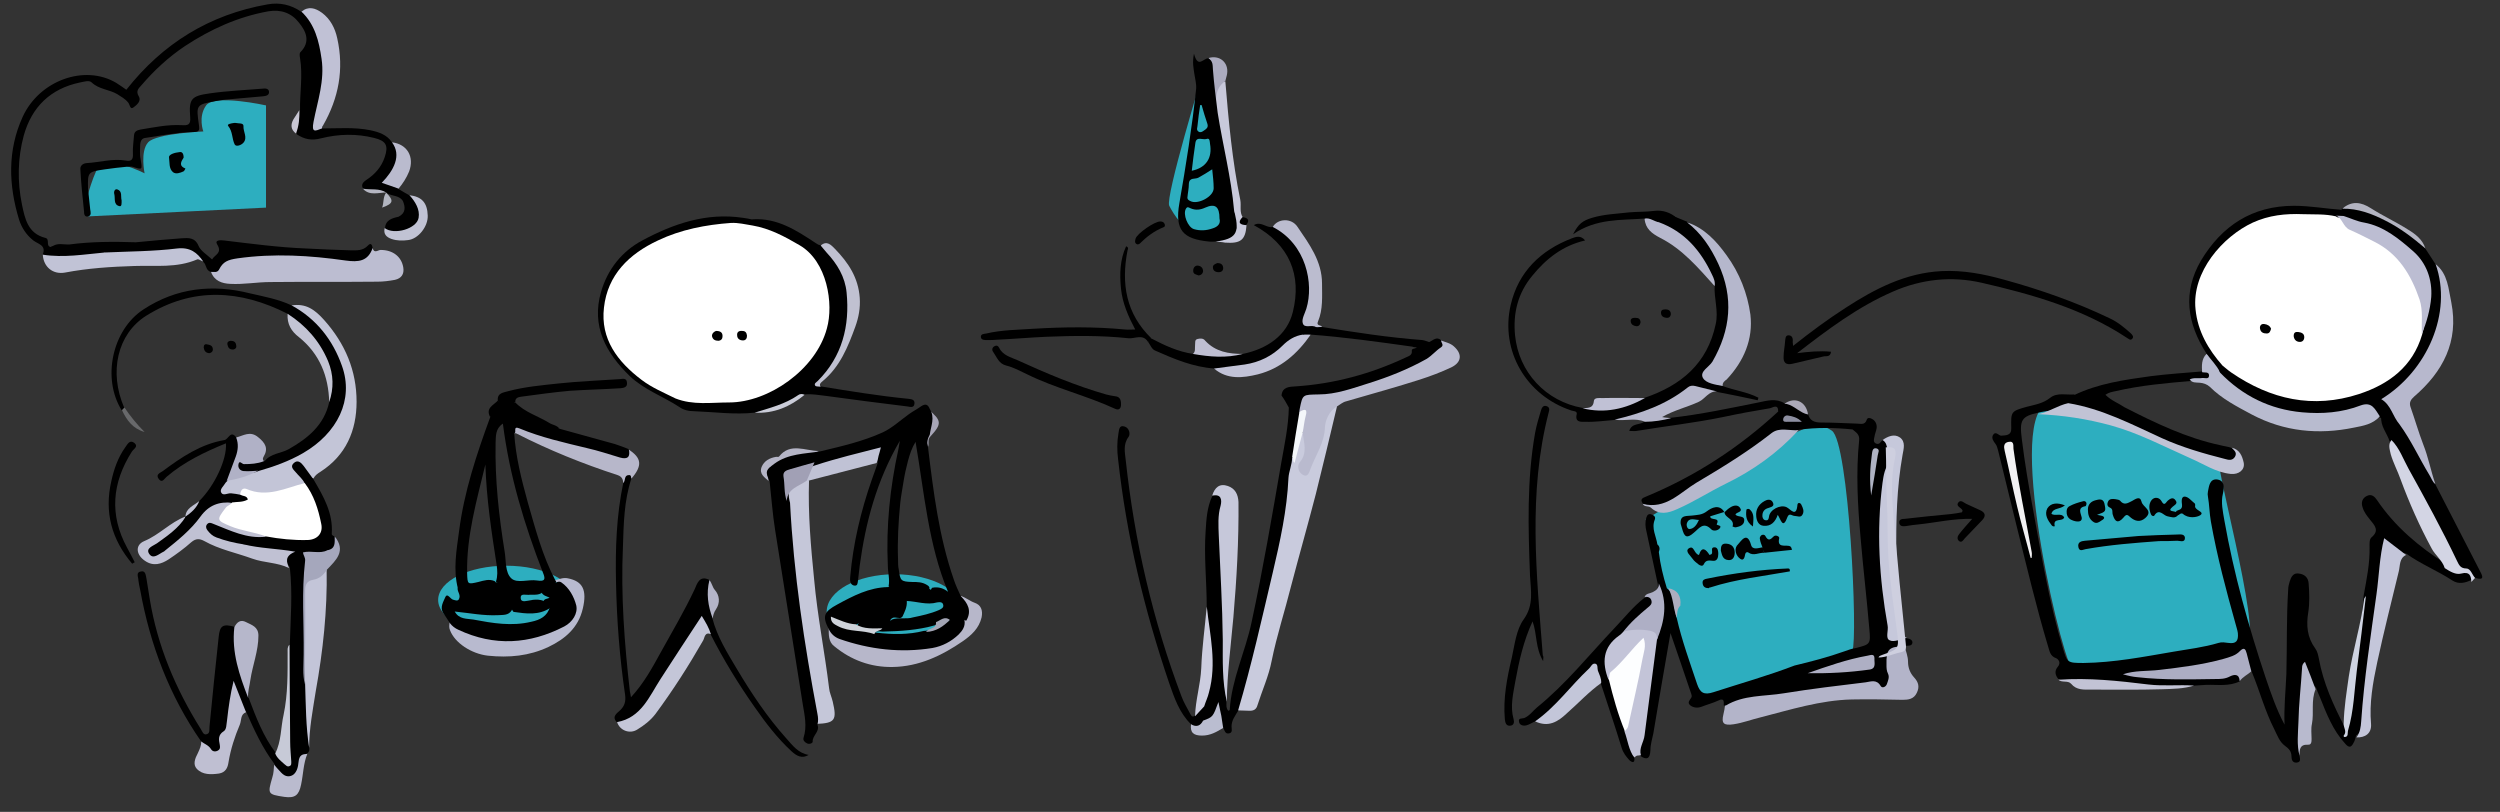 <?xml version="1.0" encoding="utf-8"?>
<!-- Generator: Adobe Illustrator 17.0.2, SVG Export Plug-In . SVG Version: 6.00 Build 0)  -->
<!DOCTYPE svg PUBLIC "-//W3C//DTD SVG 1.1//EN" "http://www.w3.org/Graphics/SVG/1.1/DTD/svg11.dtd">
<svg version="1.1" id="Layer_1" xmlns="http://www.w3.org/2000/svg" xmlns:xlink="http://www.w3.org/1999/xlink" x="0px" y="0px"
	 width="970px" height="315px" viewBox="0 0 970 315" enable-background="new 0 0 970 315" xml:space="preserve">
<rect x="0" y="0" width="970" height="315" fill="#333333" stroke="none"/>
<path fill="#2DAEBF" d="M638.443,201.603c0,0,52.957-32.388,57.053-33.405c4.096-1.017,8.605-5.626,15.252-1.108
	c6.647,4.518,10.205,80.761,7.953,85.501c-2.252,4.741-55.482,20.731-59.659,20.573
	C654.865,273.005,638.785,196.903,638.443,201.603z"/>
<g>
	<path fill="#2DAEBF" d="M861.492,178.777c3.862,5.201-59.121-26.206-67.474-22.134c-16.242,7.918,7.392,105.618,10.697,103.754
		s61.049-6.846,67.129-10.724C877.923,245.795,857.289,173.118,861.492,178.777z"/>
	<path d="M892.217,293.193c0.142,1.133,0.708,2.548-1.133,2.69c-1.557,0.142-1.982-1.133-1.982-2.265
		c0-2.124-0.991-3.115-2.548-4.247c-2.124-1.557-2.973-4.106-4.106-6.371c-3.681-7.22-5.663-14.865-8.777-22.368
		c-0.708-0.425-1.133-0.991-1.416-1.84c-2.124-4.53-2.124-4.389-6.937-2.69c-7.928,2.69-16.281,3.822-24.633,4.672
		c-4.53,0.425-8.919,1.274-13.449,0.708c8.636,1.274,17.272,0.991,25.907,0.991c4.106,0,8.211,0.283,12.317-0.991
		c1.982-0.566,4.247-0.566,3.681,2.831c-4.247,2.124-8.777,1.274-13.166,1.416c-1.557,0.142-3.115,0.142-4.53,0.283
		c-8.07,0.708-16.281,1.416-24.209,0c-9.485-1.557-19.112-0.425-28.456-2.407c-1.416-1.557-1.699-3.256-0.425-4.813
		c1.557-1.699,0.142-3.115-0.566-3.398c-2.407-0.849-2.548-2.831-3.115-4.53c-4.672-15.573-8.353-31.287-12.317-47.143
		c-2.407-9.627-4.672-19.254-7.079-28.88c-0.283-0.849-0.425-1.84-0.991-2.548c-0.849-1.133-1.699-2.265-0.991-3.539
		c1.133-1.699,2.265,0.425,3.256,0.283c1.699-0.142,3.964,0,3.822-2.973c-0.142-6.371-0.142-6.512,5.946-8.211
		c3.256-0.849,6.371-1.274,9.202-3.539c2.69-2.124,6.229-0.991,9.344-1.274c0.425,0.708-0.142,1.416-0.708,1.416
		c-2.548,0-2.265,1.416-1.84,2.973c-3.539,2.124-7.645,1.699-11.467,2.69c-6.512,1.416-7.362,2.831-6.371,10.335
		c1.133,9.202,2.69,18.404,4.389,27.465c3.256,17.838,6.229,35.817,11.467,53.372c1.699,5.804,1.699,5.946,8.07,5.946
		c11.75-0.142,23.359-2.407,34.968-4.389c5.804-0.991,11.75-1.699,17.413-3.398c1.274-0.425,2.548-0.142,3.822,0
		c2.973,0.425,3.964-0.708,3.681-3.822c-0.142-1.133-0.566-2.265-0.849-3.398c-3.681-13.166-7.22-26.332-9.627-39.923
		c-0.566-3.256-0.566-6.371-1.133-9.627c-0.142-0.566-0.142-1.274,0-1.982c0.425-2.124,0.708-4.955,3.539-4.672
		c2.973,0.425,2.831,2.973,2.265,5.521c-0.849,3.398,0,6.937,0.566,10.335c3.681,20.811,9.344,41.056,15.997,61.017
		c2.124,6.229,4.247,12.458,7.362,18.263c-0.283-6.512,0.425-13.025,0.708-19.678c0.283-10.901,0-21.943,0.708-32.844
		c0-0.991,0.283-1.982,0.566-2.973c0.566-1.84,1.416-3.539,3.681-3.115c2.124,0.283,3.539,1.557,3.681,3.822
		c0.283,3.681,0.425,7.503-0.141,11.184c-0.849,5.097-0.425,9.768,2.69,14.016c0.849,1.133,1.133,2.548,1.416,3.964
		c1.699,9.485,5.663,18.121,10.052,26.615c2.407-5.097,2.69-10.618,3.115-16.139c0.849-9.768,2.548-19.395,3.681-29.022
		c0.283-1.982,0.283-4.106,0.566-6.088c1.133-6.229,2.407-12.317,2.265-18.687c0-1.274-0.142-2.831,0.708-3.681
		c3.256-2.69,1.274-4.672-0.566-6.937c-1.133-1.416-2.265-2.831-2.831-4.672c-0.708-1.982-0.142-3.681,1.699-4.53
		c1.699-0.849,2.973,0.283,3.822,1.557c7.079,10.476,16.422,18.263,26.898,24.916c1.982,1.133,4.106,1.699,6.512,1.699
		c2.831,0,4.389,1.274,3.398,4.389c-2.548,1.274-5.096,1.84-7.503,0.283c-5.804-3.822-12.317-6.371-17.979-10.476
		c-2.973-0.283-5.096-2.265-7.503-4.247c-2.124,4.247-1.699,8.777-2.265,12.883c-1.416,13.449-3.964,26.757-5.238,40.206
		c-0.425,4.672-1.133,9.202-1.274,13.874c-0.142,2.973-0.283,5.946-3.115,7.928c-0.283,0.991-0.425,1.982-0.991,2.831
		c-0.849,1.699-1.699,2.124-3.256,0.283c-4.813-5.238-7.22-11.609-9.768-17.979c-0.566-1.274-1.133-2.548-1.557-3.822
		c-2.407-1.699-2.548-4.672-4.106-7.22c-0.991,7.362-1.557,14.44-1.699,21.519C892.641,285.548,891.509,289.229,892.217,293.193z"/>
	<path d="M650.555,239.679c1.982,8.777,5.097,17.272,7.928,25.766c1.133,3.256,2.548,4.389,6.371,3.115
		c10.476-3.398,21.094-6.371,31.429-10.335c6.512-1.557,13.025-3.256,19.395-5.521c1.416-0.566,2.831-0.991,4.389-1.274
		c5.521-1.416,5.804-1.416,5.238-7.362c-0.991-11.75-2.407-23.642-3.398-35.393c-1.133-12.6-1.84-25.2-0.566-37.799
		c0.283-2.407-1.274-3.115-2.548-4.247c-6.937-0.708-14.016-0.849-20.952,0.142c-0.991,0.425-1.84,0.991-2.973,0.849
		c-5.097-0.708-8.636,2.265-12.458,5.097c-9.768,6.937-19.961,13.166-30.155,19.395c-0.425,0.283-0.991,0.425-1.274,0.708
		c-4.106,3.539-8.494,4.955-13.591,2.548c-1.133-1.699-0.142-2.124,1.274-2.69c19.112-7.928,36.101-18.97,51.249-32.986
		c0.849-1.416,2.124-2.548,3.539-3.398c3.256,0.425,5.804,2.265,8.07,4.389c0.708,2.548,2.407,3.256,5.097,3.256
		c4.672,0,9.202,0.283,13.874,0.425c1.416,0,3.115,0.708,3.822-1.557c0.283-0.849,1.274-0.708,1.982-0.283
		c1.416,0.708,1.982,2.124,1.84,3.539c-0.142,1.133-0.708,2.265-0.849,3.398c-0.142,0.849-0.708,2.124,0.708,2.69
		c1.274,0.425,1.699-0.708,2.407-1.416c0.283-0.142,0.708-0.425,0.991-0.283c1.84,1.274,3.539,7.362,2.69,9.202
		c-3.964,8.353-4.389,17.413-3.964,26.474c0.425,7.928,0.708,15.856,1.133,23.925c0.283,5.38,1.416,10.476,2.548,15.573
		c0.708,2.831,3.822,1.557,5.804,1.982c1.133,0.142,2.548,0.566,2.407,1.84c-0.283,1.557-2.124,0.849-3.256,1.274
		c-6.088,3.115-6.229,3.256-5.521,10.335c0.142,1.133,0.283,2.265,0,3.398c-0.708,2.407-1.982,3.822-4.53,2.265
		c-2.124-1.133-4.106-1.133-6.371-0.849c-15.29,1.982-30.579,4.247-45.869,6.229c-1.699,0.283-3.115,0.991-4.672,1.84
		c-0.991,0.566-2.124,1.274-2.973-0.283c0-1.416,0.283-2.973-2.124-1.84c-2.124,0.991-4.389,1.557-6.512,2.407
		c-1.557,0.566-3.115,0.425-4.389-0.566c-1.274-1.133-0.142-1.982,0.425-2.973c0.283-0.425,0.142-0.991,0-1.416
		c-2.548-7.645-5.238-15.29-8.07-23.642c-2.407,13.591-4.53,26.332-6.654,38.932c-0.425,2.124-1.133,4.247-1.133,6.512
		c-0.142,3.398-1.416,3.964-4.106,2.124c-0.849-0.991-1.133-2.124-0.849-3.256c2.973-13.591,3.256-27.606,6.088-41.197
		c0.849-3.398,1.557-6.795,2.831-9.91c0.425-0.991,0.708-1.982,0.283-2.973c-1.274-2.973-1.274-6.088-1.416-9.344
		c-1.416-6.795-2.973-13.591-4.389-20.386c-0.425-1.699-0.566-3.539,0-5.38c0.283-0.991,0.991-1.557,1.982-1.133
		c0.849,0.283,1.699,0.849,1.274,1.982c-1.416,3.398,0.566,6.512,0.991,9.627c0.991,0.849,0.991,1.84,0.566,2.973
		c0.566,4.813,1.699,9.485,3.115,14.015c2.548,1.982,2.831,4.955,2.973,7.786C650.414,237.272,649.989,238.546,650.555,239.679z"/>
	<path d="M668.393,149.781c4.53,1.699,9.485,2.265,13.874,4.53c-0.142,0.283-0.142,0.708-0.283,0.991
		c-5.238-1.133-10.618-2.265-15.856-3.256c-2.548-0.566-5.238,0-7.928-0.849c-1.982-0.708-3.681,0.849-5.238,1.84
		c-8.07,5.238-16.705,9.344-26.615,9.91c-3.681,0.283-7.503,0.849-11.184,0.708c-1.416,0-4.247,0.425-3.398-2.973
		c0.283-1.274-1.416-1.133-2.124-1.416c-17.413-5.804-27.606-23.076-23.501-40.914c2.973-12.883,11.609-21.236,23.784-25.907
		c1.557-0.566,3.398-1.274,5.097,0.849c-8.636,1.982-15.148,7.079-20.528,13.732c-5.521,6.654-7.503,14.44-6.654,23.076
		c1.416,14.299,11.892,25.624,26.191,28.173c4.955,0,9.91-0.142,14.723-1.274c3.256-0.708,6.371-1.84,9.485-2.69
		c14.016-4.813,24.209-13.166,27.465-28.597c1.133-5.097-0.708-9.91-0.425-14.865c-3.822-10.052-9.91-18.263-19.961-23.218
		c-0.991-0.425-1.84-0.849-2.69-1.557c-0.708-0.849-1.699-1.982-0.708-3.115c0.849-0.991,2.407-0.849,3.681-0.566
		c1.699,0.283,3.256,1.557,4.955,1.982c1.274,0.566,2.548,0.991,3.822,1.557c7.503,3.681,11.184,10.476,13.874,17.838
		c2.831,7.22,4.813,14.865,2.548,22.651c-1.699,5.804-3.681,11.467-7.362,16.422c-2.265,2.973-2.124,3.256,1.274,4.53
		C666.128,148.083,667.402,148.649,668.393,149.781z"/>
	<path d="M908.497,81.403c0-0.142,0.142-0.283,0.142-0.566c4.672-2.265,8.777,0.283,12.741,1.982
		c6.654,2.831,13.025,6.371,18.263,11.609c0.566,0.566,0.991,1.133,1.274,1.84c1.274,1.982,2.69,4.106,3.964,6.088
		c2.69,4.389,3.681,9.202,2.973,14.44c-0.566,4.389-1.416,8.494-2.69,12.741c-2.973,9.627-8.777,16.847-16.564,22.793
		c-1.982,1.416-2.831,2.69-0.991,4.955c1.557,1.982,2.407,4.53,3.539,6.795c-0.425,2.831-2.124,2.548-3.681,1.274
		c-1.274-1.133-2.407-2.69-4.106-3.398c-0.425-0.142-0.708-0.425-0.991-0.708c-2.124-3.256-4.672-3.539-8.353-2.69
		c-12.317,3.256-24.492,3.398-36.384-1.84c-4.389-1.84-8.353-4.53-12.458-7.079c-1.982-1.274-3.964-2.973-4.672-5.521
		c-0.142-1.133,0-2.124,1.133-2.69c3.964,0.425,6.512,3.539,9.768,5.238c15.29,8.353,31.004,10.052,47.285,3.398
		c9.627-3.964,16.847-10.476,20.103-20.669c1.699-6.937,4.955-13.591,2.548-21.094c-1.699-5.097-4.389-9.485-8.919-12.741
		c-5.521-3.964-11.043-7.503-17.838-8.919c-2.124-0.425-4.247-0.991-5.946-2.548C908.214,83.385,907.789,82.535,908.497,81.403z"/>
	<path fill="#B3B4C9" d="M669.243,273.656c0.142,0,0.283,0.142,0.283,0.142c6.937-4.247,15.006-3.539,22.651-4.813
		c10.476-1.699,21.094-2.973,31.712-4.247c1.982-0.283,4.247-1.274,5.804,1.416c0.566,0.991,1.982,0.425,2.407-0.708
		c0.425-1.274,1.133-2.69,0.425-4.106c-0.566-1.133-0.566-2.265-0.566-3.398c-0.142-6.088,0.849-7.079,7.078-7.22
		c0.425,1.982,1.274,3.964,1.274,5.946c0,2.548,0.849,4.53,2.407,6.229c1.699,1.84,2.124,3.681,0.991,5.946
		c-1.133,2.407-3.256,2.69-5.521,2.69c-6.512-0.142-13.166-0.283-19.678-0.142c-12.175,0.283-23.784,3.964-35.393,6.937
		c-3.539,0.849-6.795,2.124-10.476,2.69c-3.822,0.566-4.813-0.283-3.964-3.822C668.959,275.921,669.243,274.788,669.243,273.656z"/>
	<path d="M697.274,137.04c4.389-0.566,8.777-0.991,13.166-0.566c-0.283,2.265-1.982,1.557-2.973,1.84
		c-3.964,0.991-8.07,1.84-12.034,2.831c-2.407,0.566-3.539-0.425-3.398-2.69c0-1.982,0.425-3.822,0.566-5.804
		c0.142-1.133,0-2.69,1.557-2.548c1.416,0.142,1.557,1.557,1.416,2.69c0,0.283,0.142,0.708,0.142,1.416
		c6.795-5.38,13.449-10.335,20.528-14.865c11.326-7.362,23.218-13.449,37.092-14.157c8.353-0.425,16.422,1.133,24.492,3.398
		c13.874,3.822,27.606,8.636,40.631,14.865c3.115,1.416,5.663,3.539,8.211,5.804c0.708,0.708,1.416,1.416,0.566,2.265
		c-0.708,0.708-1.416-0.142-1.982-0.425c-17.13-11.326-36.667-16.847-56.345-21.377c-11.75-2.69-23.359-1.416-34.402,3.398
		C720.774,119.061,709.024,127.98,697.274,137.04z"/>
	<path fill="#B7B8CD" d="M931.007,164.646c-2.69-3.115-3.256-7.503-7.079-9.768c17.838-10.901,27.748-33.552,21.094-52.381
		c4.813,3.822,4.955,9.627,6.088,14.865c2.973,15.148-3.256,26.898-14.44,36.525c-1.274,1.133-1.982,2.265-1.416,3.964
		c1.699,4.813,3.115,9.768,4.955,14.582c1.982,4.955,2.973,10.335,4.672,15.29c-1.274,0.142-1.84-0.708-2.407-1.699
		c-3.539-6.229-6.795-12.6-10.618-18.687C931.432,166.628,931.29,165.637,931.007,164.646z"/>
	<path fill="#C6C8DB" d="M739.886,247.465c-2.265,0.425-4.955,1.84-6.654,0.991c-1.84-0.708-0.425-3.822-0.849-5.804
		c-3.256-18.263-4.389-36.667-1.982-55.213c0.425-2.973,0.849-6.088,3.115-8.494c0.283-0.283,0.425-0.708,0.566-0.991
		c-2.69-1.699-0.849-5.663-3.681-7.22c2.124-1.416,4.53-2.548,6.795-0.991c2.265,1.699,1.416,4.389,0.991,6.795
		c-2.265,12.741-2.548,25.483-2.407,38.366c0.142,10.193,1.416,20.245,2.407,30.296
		C738.329,246.474,738.612,247.182,739.886,247.465z"/>
	<path fill="#B5B7CC" d="M668.393,149.781c-2.831-0.566-6.371-0.991-7.645-3.115c-1.416-2.548,2.407-4.247,3.681-6.371
		c7.078-12.317,8.353-24.775,2.265-37.941c-2.973-6.371-6.654-11.892-12.175-16.139c6.795,2.265,11.467,7.362,15.431,12.883
		c4.955,6.795,8.07,14.723,9.202,22.934c1.133,9.627-2.548,18.121-9.202,25.2C669.101,147.799,668.252,148.507,668.393,149.781z"/>
	<path d="M802.461,157.426c-0.708-1.557-3.822,0.142-3.539-1.982c0.283-2.124,2.831-0.849,4.247-1.133
		c0.708-0.142,1.274-0.283,1.557-0.991c9.344-4.53,19.537-5.946,29.73-7.362c6.654-0.849,13.308-1.274,19.961-1.84
		c1.557-0.991,2.831-0.566,3.256,1.133c0.425,1.699-1.133,1.982-2.407,2.124c-1.699,0.283-3.256,0-4.955,0.425
		c-9.91,0.849-19.678,1.699-29.447,3.964c-1.274,0.283-2.548,0.425-3.964,1.416c2.265,2.265,5.096,3.256,7.362,4.813
		c11.892,6.088,23.925,11.892,37.092,14.723c1.557,0.425,3.256,0.566,4.672,1.133c1.557,0.991,2.548,2.407,1.557,4.247
		c-1.133,2.124-3.256,1.982-5.097,1.557c-7.645-1.416-15.006-4.106-22.085-6.937c-11.609-4.813-22.651-11.326-35.11-13.732
		C804.301,158.984,803.169,158.559,802.461,157.426z"/>
	<path fill="#B8BBCF" d="M849.604,147.233c1.557-0.849,3.256-0.283,4.813-0.566c0.991-0.142,2.69,0.708,2.69-0.991
		c0-1.557-1.699-0.991-2.69-1.274c-0.142-2.548-0.283-5.097,1.699-7.079c3.256,1.274,4.53,3.964,5.238,7.22
		c8.777,9.061,19.395,14.299,31.853,15.431c7.786,0.708,15.431,0.142,22.793-2.69c4.389-1.557,5.521,1.557,7.362,4.247
		c-2.69,3.115-6.512,3.681-10.051,4.389c-13.732,2.831-27.04,1.557-39.64-5.097c-5.804-3.115-11.609-6.088-16.281-10.759
		c-1.133-0.991-2.407-1.416-3.822-1.557C852.01,148.366,850.595,148.649,849.604,147.233z"/>
	<path d="M598.74,256.526c-3.115-5.238-2.265-10.335-4.106-15.431c-3.539,7.645-5.238,15.431-6.654,23.076
		c-0.849,4.955-2.124,9.91-0.708,14.865c0.283,0.991,0.283,2.548-1.557,2.548c-1.416,0-1.699-1.274-1.84-2.548
		c-0.708-8.07,0.849-15.997,2.69-23.784c1.133-5.097,1.699-10.901,4.672-15.007c3.964-5.521,2.69-11.184,2.407-16.847
		c-0.708-18.546-1.274-37.092,1.982-55.496c0.566-2.973,1.416-5.804,2.265-8.636c0.283-0.991,0.849-2.124,2.124-1.699
		c1.416,0.425,1.133,1.557,0.849,2.548c-8.07,31.287-4.672,62.716-2.265,94.145C598.882,254.685,598.882,254.969,598.74,256.526z"/>
	<path fill="#C3C4D8" d="M642.91,248.173c-1.557,12.317-3.256,24.633-4.813,37.092c-0.283,2.69-2.265,4.955-1.416,7.786
		c-0.849,0.142-1.84-0.142-2.407,0.849c-3.822-2.407-3.539-6.371-4.389-10.052c2.973-11.184,5.663-22.368,6.937-33.977
		c-3.822,4.955-8.777,8.777-12.6,13.874c-2.69-2.407-3.822-10.193-1.557-12.741c2.124-2.407,4.247-4.813,6.937-6.654
		c3.539-1.416,7.079-1.416,10.618-0.566C642.91,244.351,643.901,245.625,642.91,248.173z"/>
	<path d="M931.007,164.646c4.53,6.229,7.645,13.166,11.609,19.678c0.708,1.133,1.133,2.548,2.265,3.539
		c5.804,11.326,11.609,22.51,17.413,33.835c1.133,2.124,1.557,3.539-1.84,2.548c-1.84-1.416-3.256-3.115-5.663-3.822
		c-1.557-0.425-2.265-2.265-2.973-3.822c-6.795-14.016-14.44-27.465-21.802-41.197c-0.849-1.416-1.699-2.831-2.831-4.106
		c-0.991-3.256-3.681-5.946-3.256-9.768c1.699,0.425,2.831,1.416,3.681,2.831C928.459,165.637,929.733,166.77,931.007,164.646z"/>
	<path fill="#C4C6DA" d="M914.302,286.114c1.416-1.84,1.699-4.106,1.84-6.229c1.133-16.564,3.681-32.986,5.946-49.408
		c0.991-7.079,1.133-14.44,2.973-21.66c2.973,2.265,5.663,4.389,8.494,6.512c-2.69,1.274-2.265,4.106-2.831,6.371
		c-2.831,11.75-5.804,23.359-8.353,35.251c-1.699,7.928-3.115,15.856-2.407,23.925C920.248,284.557,917.699,286.256,914.302,286.114
		z"/>
	<path fill="#B6B8CC" d="M637.389,195.509c8.919,2.265,14.44-4.389,20.811-8.211c10.052-5.946,19.961-12.034,29.164-19.254
		c3.115-2.407,6.937-0.849,10.476-1.133c-8.07,8.777-17.555,15.573-28.314,20.811c-6.371,3.115-12.175,6.937-18.687,9.768
		c-3.681,1.699-7.079,2.407-10.193-0.425C639.654,196.075,638.097,196.924,637.389,195.509z"/>
	<path d="M629.886,245.059c-0.566,0.566-0.991,1.133-1.699,1.557c-6.371,4.53-6.654,10.476-4.106,17.13
		c1.133,0.708,1.416,1.84,1.699,2.831c1.416,4.672,2.69,9.344,4.389,13.874c0.425,1.133,0.425,2.265,0.142,3.398
		c1.274,3.398,1.557,7.079,3.822,10.193c0.283,2.407-1.133,1.699-1.982,0.849c-1.274-1.416-2.407-2.831-2.973-4.813
		c-2.548-8.353-5.38-16.564-8.07-24.916c-0.425-0.283-0.708-0.708-0.991-1.133c-2.124-4.955-2.124-4.955-5.804-1.274
		c-4.106,4.106-7.645,8.777-11.892,12.741c-2.124,1.982-4.247,3.681-7.079,4.53c-0.991,0.425-1.982,1.133-3.115,1.416
		s-2.548,0-2.831-1.274c-0.425-1.699,1.133-1.274,1.982-1.557c2.124-0.849,3.398-2.831,4.955-4.106
		c11.184-9.061,20.103-20.245,30.013-30.721c3.822-3.964,7.22-8.353,11.609-11.75c1.416-0.708,2.407-0.566,3.115,0.991
		c0.708,1.416-0.142,2.548-1.133,3.398C636.823,239.254,633.425,242.227,629.886,245.059z"/>
	<path fill="#CECFDF" d="M731.675,173.565c3.398-0.283,4.389,0.425,3.539,4.389c-1.699,7.786-1.133,15.714-0.425,23.642
		c1.416,16.139,2.973,32.278,4.672,48.417c0.283,2.124-0.283,2.69-2.124,3.115c-2.831,0.566-5.521,1.982-8.494,1.982
		c0.283-0.708,0.849-0.708,1.416-0.991c6.371-2.265,6.654-2.265,5.804-8.919c-1.274-9.768-2.831-19.537-3.398-29.305
		c-0.425-7.22-0.142-14.582-0.566-21.802C731.675,187.156,731.958,180.361,731.675,173.565z"/>
	<path d="M861.354,144.402c-1.274-2.69-3.539-4.813-5.238-7.22c-7.503-11.609-9.344-23.784-2.124-36.101
		c8.07-13.449,19.82-21.236,36.101-21.236c6.229,0,12.317,1.133,18.404,1.557c0.283,0.849,0.566,1.699,0.708,2.548
		c-0.849,0.849-1.84,0.849-2.973,0.849c-7.503-1.982-15.148-0.991-22.51-0.283c-14.016,1.274-33.128,17.413-30.721,36.667
		c0.708,5.946,3.256,11.043,6.512,15.856c0.991,1.557,2.69,2.831,2.69,4.955C861.213,142.42,861.496,143.411,861.354,144.402z"/>
	<path fill="#D3D5E4" d="M927.892,170.734c3.115,3.115,4.53,7.362,6.654,11.184c6.512,11.75,13.025,23.642,18.829,35.817
		c0.708,1.416,1.274,2.831,3.539,2.831c1.699,0,2.265,2.407,3.398,3.681c-0.425,0.566-0.991,0.991-1.416,1.557
		c-0.142-2.548-0.708-4.106-3.964-3.256c-2.124,0.566-4.389-0.849-6.371-2.124c-0.991-3.115-3.681-4.955-5.096-7.645
		c-4.672-8.636-8.636-17.555-12.034-26.757c-1.133-3.256-2.831-6.371-3.822-9.768C927.185,174.273,926.477,172.433,927.892,170.734z
		"/>
	<path fill="#ACADC3" d="M868.999,264.312c-0.142-2.973-2.124-2.69-3.822-1.84c-1.84,0.991-3.681,0.991-5.663,0.991
		c-10.052,0.142-20.103,0.425-30.155-0.708c-1.84-0.142-3.681-0.566-5.663-1.133c4.672-1.557,9.344-1.133,14.157-1.699
		c8.353-0.991,16.564-1.982,24.775-4.247c2.407-0.708,4.813-1.274,6.512-3.115c1.557-1.557,2.124-0.708,2.548,0.849
		c0.566,2.407,1.274,4.672,1.84,7.079C872.114,261.764,870.132,262.613,868.999,264.312z"/>
	<path fill="#C3C6D9" d="M595.626,279.885c8.07-5.663,13.732-13.732,20.811-20.386c0.849-0.708,1.274-2.265,2.548-1.982
		c1.133,0.283,0.708,1.84,0.991,2.69c0.566,1.557,1.416,2.973,1.274,4.813c-4.813,3.398-8.777,7.786-13.166,11.609
		C604.403,280.168,600.722,282.292,595.626,279.885z"/>
	<path d="M693.168,156.718c-0.849,1.274-1.699,2.548-3.256,2.973c0.142-3.256-2.265-1.416-3.256-1.274
		c-6.088,0.991-12.175,2.124-18.121,3.398c-11.042,2.265-22.368,3.539-33.552,5.38c-0.849,0.142-1.699,0-2.831,0
		c0.991-3.256,4.247-2.124,5.946-3.681c3.115-2.548,6.937-0.425,10.193-1.416c11.467-1.274,22.651-3.681,33.977-5.946
		c3.398-0.708,6.795-1.699,10.052,0.283C692.743,156.294,693.026,156.435,693.168,156.718z"/>
	<path fill="#B7B8CC" d="M648.432,162.24c-3.398,0.849-6.795,1.416-10.193,1.416c-3.822-1.699-7.786-0.142-11.75-0.849
		c10.193-2.407,19.961-5.804,28.314-12.458c0.849-0.708,1.84-0.849,2.973-0.566c2.831,0.708,5.663,1.416,8.494,2.124
		c-3.256-0.283-4.672,2.831-7.079,3.964c-4.53,2.124-9.627,3.256-14.299,5.946C646.167,162.098,647.299,162.098,648.432,162.24z"/>
	<path fill="#B8BACE" d="M892.217,293.193c-1.133-4.247-0.566-8.636-0.425-13.025c0.142-7.079,0.991-14.015,1.416-21.094
		c0-0.708,0.142-1.557,1.133-2.265c1.416,3.539,2.831,7.079,4.106,10.618c-1.84,4.389-0.566,9.061-1.416,13.449
		c-0.425,1.84-0.142,3.822-0.142,5.804c0,0.991,0,2.407-1.416,2.265C892.217,288.804,892.217,290.927,892.217,293.193z"/>
	<path fill="#B7B8CD" d="M643.618,86.216c10.052,3.681,16.281,11.043,20.669,20.386c0.708,1.416,1.274,2.831,0.991,4.389
		c-6.371-7.079-12.458-14.299-21.094-18.687c-3.256-1.699-5.804-3.539-6.088-7.503C640.645,82.818,641.919,85.367,643.618,86.216z"
		/>
	<path d="M765.228,201.313c-7.362-0.142-13.874,1.416-20.528,2.124c-1.84,0.142-3.539,0.425-5.38,0.708
		c-1.133,0.142-2.265,0-2.407-1.274c-0.142-1.416,1.133-1.557,2.124-1.557c5.946-0.708,11.75-1.274,17.696-1.84
		c1.557-0.142,2.973-0.425,4.53-0.708c0.142-0.425,0.283-0.708,0.142-0.849c-0.566-0.991-2.69-1.557-1.557-2.973
		c0.991-1.274,2.265,0.283,3.398,0.708c1.699,0.708,3.256,1.557,4.955,2.265c2.265,0.991,2.407,2.407,0.708,4.106
		c-2.265,2.265-4.389,4.672-6.654,6.937c-0.566,0.708-1.133,1.699-2.124,0.991c-0.991-0.849-0.566-1.982,0-2.69
		C761.547,205.419,763.104,203.72,765.228,201.313z"/>
	<path fill="#AEAFC5" d="M629.886,245.059c2.69-3.539,6.088-6.512,9.485-9.344c0.708-0.566,1.699-1.274,1.416-2.548
		c-0.283-1.416-1.416-1.699-2.69-1.557c0.566-1.416,1.982-1.274,3.115-1.84c1.416-0.708,2.548-1.557,2.407-3.398
		c3.539,7.362,2.265,14.582-0.708,21.802c0-1.699-0.142-2.831-2.548-3.398C636.823,244.068,633.284,244.209,629.886,245.059z"/>
	<path fill="#C2C3D5" d="M798.638,263.746c11.75-0.849,23.359,0.425,34.968,1.84c5.946,0.708,11.892,0,17.696,0.425
		c-4.106,1.274-8.353,1.274-12.458,1.416c-9.061,0.283-18.263,0.142-27.465,0.142c-2.831,0-5.663,0.283-7.786-2.265
		C802.319,263.887,800.054,265.02,798.638,263.746z"/>
	<path d="M643.618,86.216c-1.84-0.283-3.398-1.84-5.521-1.416c-9.202,0.708-18.687-0.142-27.748,6.088
		c2.124-4.106,3.681-5.238,7.362-6.371c4.672-1.416,9.627-1.557,14.44-2.124c3.115-0.283,6.371-0.142,9.627-0.566
		c3.256-0.425,6.371,0.566,8.919,2.831c-1.982,0.425-3.398-1.133-5.097-1.416c-0.991-0.142-2.265-0.566-2.973,0.283
		C641.778,84.659,643.477,85.225,643.618,86.216z"/>
	<path d="M689.77,199.756c-0.991,2.831-2.69,4.53-5.521,4.247c-1.982-0.142-2.69-1.982-2.831-3.681
		c-0.283-2.69,0.991-4.672,3.256-5.946c0.991-0.566,2.407-0.849,3.115,0.425c0.849,1.557-0.283,1.84-1.557,2.265
		c-1.699,0.425-2.548,1.557-2.407,3.398c0.142,0.849,0.566,1.416,1.557,1.416c0.708,0,0.849-0.566,0.991-1.416
		c0.283-2.69,4.389-4.813,6.795-3.681c1.557,0.708,3.822,4.247,4.247-0.991c0.142-0.991,1.274-0.708,1.557,0.142
		c0.566,1.133,1.133,2.407,0.425,3.681c-0.708,1.416-1.982,0.566-3.115,0.566c-0.849,0-1.982-1.274-2.69,0.283
		C691.752,205.56,691.044,201.738,689.77,199.756z"/>
	<path d="M663.58,227.928h-0.283l-0.283,0.283c-1.274,0-2.265-0.425-2.407-1.982c-0.142-1.274,0.849-1.557,1.699-1.699
		c10.335-2.124,20.811-3.539,31.429-3.964c0.283,0,0.849,0,0.708,1.133C684.249,223.54,673.631,224.672,663.58,227.928z"/>
	<path d="M652.962,206.127c-0.283-0.991-0.566-1.982-0.849-2.831c-0.425-3.681,2.548-2.973,4.389-3.256
		c1.982-0.283,3.822-0.142,5.804-1.699c1.699-1.274,4.813-2.973,6.795,0.425v-0.142c-1.84,0.566-3.681,1.133-5.521,1.699
		c-0.142,1.84,3.964,0.142,2.548,2.973c-0.425,0.708,2.265,0.283,1.133,1.699c-0.849,0.991-2.548,1.133-3.256,0.425
		c-3.115-3.256-4.813-0.283-6.795,1.274C655.51,208.109,653.953,209.241,652.962,206.127z"/>
	<path fill="#C0C1D5" d="M638.239,154.453c-7.645,4.247-15.573,6.088-24.209,3.964c1.84-0.283,4.106,0.283,4.389-2.831
		c0.142-1.416,2.124-1.133,3.256-1.133C627.196,154.312,632.717,154.453,638.239,154.453z"/>
	<path fill="#B3B4C1" d="M941.059,96.409c-4.813-4.106-9.768-7.928-15.431-10.759c-5.238-2.69-10.759-4.813-16.847-4.672
		c3.681-3.115,7.22-2.69,11.184-0.142c4.672,2.973,9.627,5.238,14.299,8.211C937.095,90.746,939.926,92.87,941.059,96.409z"/>
	<path d="M683.824,212.356c-0.425-1.133-0.849-2.124-0.991-3.256c-0.142-0.425,0.142-0.991,0.425-1.274
		c0.566-0.566,1.416-0.425,1.699,0.142c1.133,2.124,1.982,1.416,3.256,0.142c0.708-0.708,2.265,0,2.124,0.708
		c-0.849,3.681,1.982,2.69,3.681,2.973c0.566,0.142,0.991,0.142,1.274,1.557c-3.681,0.425-7.22,0.708-10.759,1.133
		C684.532,213.63,683.258,213.347,683.824,212.356z"/>
	<path d="M659.191,215.329c1.133-3.539,2.69-2.265,4.106,0c0.566-0.283,0.849-0.283,0.849-0.425c0.566-0.849-0.708-2.69,1.274-2.548
		c1.133,0.142,1.274,1.557,1.274,2.548c0,1.416-0.425,2.831-1.982,2.69c-1.699-0.142-2.831-0.425-3.681,1.416
		c-0.425,0.849-1.416,0.425-1.982,0c-0.849-0.708-1.699-1.274-2.265-2.124c-0.849-1.274-3.115-2.973-1.557-4.106
		C657.351,211.365,657.209,214.904,659.191,215.329z"/>
	<path d="M683.824,212.356c0.283,0.708,0.425,1.416,0.708,2.124c-2.124-0.142-4.106,1.416-6.229-0.142
		c-0.425-0.283-0.991,0-1.133,0.566c-0.283,1.557-0.708,3.256-2.548,1.416c-1.416-1.416-1.699-3.822-0.283-5.097
		c1.133-1.133,3.539-5.38,5.097,0.283C680.002,213.488,682.267,212.639,683.824,212.356z"/>
	<path d="M669.101,198.765c0.708-0.708,1.416-1.416,2.407-1.982c1.133-0.708,2.69-0.991,3.539,0.142
		c1.416,1.84-1.274,1.699-1.699,2.69c0.849,1.274,3.681,0.142,3.398,2.548c-0.142,1.557-1.699,2.124-3.115,2.407
		c-0.425,0.142-0.991-0.142-1.416-0.283C673.207,201.313,669.243,201.03,669.101,198.765
		C669.243,198.623,669.101,198.765,669.101,198.765z"/>
	<path d="M667.685,213.63c0-1.699,0.283-2.831,2.124-2.69c2.265,0.142,3.256,1.557,3.256,3.539c0,1.557-0.708,2.973-2.407,2.831
		C668.252,217.169,668.11,215.046,667.685,213.63z"/>
	<path fill="#ADADBF" d="M650.555,239.679c-1.416-3.822-1.274-7.928-3.256-11.467c3.681,0.708,5.097,3.115,4.672,6.795
		C650.555,236.281,650.838,238.122,650.555,239.679z"/>
	<path fill="#ACAAB9" d="M693.168,156.718c-0.283,0-0.566,0-0.849,0c3.964-2.973,8.494-0.991,9.202,4.106
		C698.406,160.258,696.283,157.426,693.168,156.718z"/>
	<path d="M680.144,204.286c-2.69-1.84-2.831-4.106-2.548-6.371c0-0.566,0.991-0.566,1.274-0.283
		C680.851,199.331,680.285,201.596,680.144,204.286z"/>
	<path d="M648.29,121.892c-0.142,1.133-0.849,1.557-1.84,1.416c-1.133-0.142-1.982-0.708-1.982-1.982s0.991-1.274,1.84-1.274
		C647.441,120.052,648.29,120.618,648.29,121.892z"/>
	<path d="M636.54,125.007c-0.142,0.991-0.708,1.699-1.699,1.557c-0.991-0.142-1.982-0.566-2.124-1.84
		c-0.142-1.133,0.708-1.416,1.699-1.416C635.832,123.308,636.398,123.732,636.54,125.007z"/>
	<path fill="#C1C3D5" d="M865.884,173.698c3.115,0.708,4.106,3.256,4.672,5.804c0.566,2.831-1.982,4.672-4.955,4.389
		c-5.804-0.566-10.476-3.822-15.714-6.088c-10.193-4.53-20.103-9.768-30.862-12.741c-9.344-2.548-18.546-3.946-28.314-4.371
		c3.964-0.708,7.786-3.416,11.75-4.265c13.024,2.124,24.633,8.211,36.384,13.591c7.786,3.539,16.139,5.946,24.492,8.07
		c1.416,0.425,2.831,0.708,3.822-0.849C868.15,175.538,866.734,174.689,865.884,173.698z"/>
	<path fill="#CED3E1" d="M909.347,285.406c1.416-1.557-0.142-3.115,0-4.672c0.142-6.229,1.133-12.175,1.982-18.263
		c1.557-10.193,4.672-19.961,5.946-30.013c0-0.425,0.566-0.849,0.708-1.274c-1.133,9.627-2.265,19.395-3.539,29.022
		c-0.991,7.786-1.133,15.573-3.398,23.218c-0.283,0.991,0.283,2.548-1.416,2.548c-0.142,0-0.142-0.142-0.283-0.283
		C909.347,285.548,909.347,285.548,909.347,285.406z"/>
	<path fill="#F2F1F3" d="M787.879,216.461c-1.699-6.654-3.681-13.308-5.238-19.962c-1.699-7.079-3.115-14.299-4.813-21.519
		c-0.425-1.699-0.425-3.256,1.557-3.539c2.265-0.425,1.699,1.699,1.84,2.69c1.84,13.449,4.672,26.615,7.079,40.065
		c0.142,0.708,0,1.557,0,2.265C788.162,216.461,788.021,216.461,787.879,216.461z"/>
	<path fill="#AEAFC4" d="M701.379,261.198c7.645-2.69,15.29-5.38,23.218-6.795c0.991-0.142,2.69-0.991,2.69,0.991
		c-0.142,1.557,0.849,3.964-1.84,4.389C717.377,260.914,709.449,261.339,701.379,261.198z"/>
	<path fill="#AFB3C3" d="M726.012,192.253c-0.708-5.946-0.425-10.901,0.283-15.997c0.142-1.133,0.283-2.69,1.84-2.265
		c1.416,0.425,0.566,1.699,0.425,2.69C727.853,181.635,727.003,186.448,726.012,192.253z"/>
	<path fill="#8D8FA1" d="M699.114,163.655c-2.124,0-3.822,0-5.38,0c-0.708,0-2.124,0.283-1.84-1.133
		c0.142-0.849,0.991-1.557,1.982-1.274C695.575,161.532,697.415,161.956,699.114,163.655z"/>
	<path fill="#FFFFFF" d="M862.345,141.853c-5.521-6.229-9.627-13.308-10.476-21.802c-1.557-14.582,10.618-28.314,22.227-33.694
		c6.229-2.831,12.6-3.539,19.537-3.256c4.247,0.142,8.494-0.142,12.741,0.849c0.708,0.849,1.84,0,2.407,0.849
		c2.973,4.389,7.928,5.521,12.317,7.786c4.53,2.265,8.494,5.38,11.326,9.202c6.088,8.211,10.476,17.272,7.362,28.031
		c-3.681,12.458-12.883,19.254-24.492,23.076c-17.838,5.804-34.26,2.124-49.55-8.353
		C864.469,143.694,863.478,142.703,862.345,141.853z"/>
	<path fill="#BCBDD2" d="M939.643,129.678c-0.142-4.53,0.566-9.061-0.849-13.449c-3.256-9.485-8.211-17.838-17.696-22.51
		c-3.115-1.557-6.088-3.115-9.344-4.53c-2.69-1.133-2.831-4.53-5.38-5.521c0.991,0,1.982,0.142,2.973,0.142
		c2.69,0.849,5.238,2.124,7.928,2.548c7.645,1.416,13.449,6.229,19.112,11.184c5.096,4.53,7.362,10.901,6.937,17.696
		C942.899,120.335,941.483,125.148,939.643,129.678z"/>
	<path fill="#FDFEFF" d="M630.452,283.707c-2.69-6.512-4.53-13.166-6.229-20.103c0.283-0.991,0.142-2.407,0.708-2.831
		c4.672-3.822,8.07-8.919,12.741-13.308c1.274,3.115,0,5.804-0.425,8.353c-1.557,8.636-3.681,17.272-5.521,25.907
		C631.585,282.575,630.877,283.141,630.452,283.707z"/>
	<path fill="#2DAEBF" d="M659.191,201.738c-0.849,1.84-1.84,3.398-3.681,3.539c-0.849,0-1.274-1.416-0.991-2.265
		C655.369,200.605,657.492,201.738,659.191,201.738z"/>
	<path d="M837.712,209.949c-9.485,0.708-18.971,1.416-28.456,3.115c-0.991,0.142-2.407,1.133-2.831-0.708
		c-0.425-1.982,0.991-2.407,2.548-2.548c6.937-0.566,13.874-1.274,20.811-1.84c4.955-0.283,9.768-0.425,14.723-0.566
		c1.133,0,3.115-0.425,3.256,1.274c0,1.982-1.84,1.133-2.973,1.133C842.384,209.949,839.977,209.949,837.712,209.949z"/>
	<path d="M820.723,193.668c0.425,0.142,1.416,0.142,1.84,0.566c1.557,1.982,2.973,0.991,4.672,0.142
		c1.274-0.708,3.115-2.124,3.681,0.283c0.425,2.124,4.813,3.398,1.416,6.371c-2.124,1.84-4.106,0.991-5.521-0.142
		c-1.416-1.274-1.699-1.557-2.973,0c-1.982,2.265-3.256,1.699-4.106-1.274c-0.283-0.849,0.283-2.124-1.133-2.69
		c-1.274-0.566-0.991-1.699-0.566-2.548C818.6,193.527,819.591,193.527,820.723,193.668z"/>
	<path d="M845.074,199.897c-1.274,1.416-2.548,0.708-4.106,0.425c-1.557-0.283-3.256-3.256-5.096-0.283
		c-0.283,0.425-0.991,0.142-1.274-0.425c-0.849-1.982-0.991-4.106,0.283-5.663c1.133-1.274,2.973-0.991,3.822,0.566
		c1.133,2.124,1.699,0.283,2.407-0.283c0.991-0.849,2.124-1.416,2.973-0.142c0.991,1.274-0.142,1.699-1.133,2.548
		c-2.124,1.84,0.142,1.557,1.133,1.982C845.498,198.34,845.64,198.906,845.074,199.897z"/>
	<path d="M813.645,199.756c1.133,0.283,2.124,0.283,2.548,0.708c0.566,0.566-0.141,1.133-0.708,1.416
		c-0.991,0.708-1.982,1.416-3.115,0.708c-1.84-1.133-2.265-2.973-2.265-4.955c0-1.982,1.274-3.115,2.973-3.539
		c1.133-0.283,2.831-0.849,3.398,1.133C817.184,198.482,817.184,198.482,813.645,199.756z"/>
	<path d="M845.074,199.897c0-0.708-0.283-1.133-0.849-1.557c0.991-0.566,2.548-0.425,2.407-2.407
		c-0.141-1.133-0.425-3.256,0.991-3.256s2.69,1.699,3.964,2.69c0.142,0.142,0.142,0.566,0.142,0.708
		c-0.566,1.982,3.964,2.407,1.982,3.822c-1.274,0.849-4.672,1.416-6.795-0.566C846.065,198.906,845.64,199.756,845.074,199.897z"/>
	<path d="M809.539,195.65c-0.142,0.283-0.142,0.566-0.283,0.708c-3.256,0.566-1.982,2.548-1.557,4.389
		c0.283,1.557-1.133,1.982-3.256,1.274c-1.274-0.425-2.265-1.133-2.548-2.69c-0.142-1.274,0-2.407,1.133-2.973
		c1.557-0.849,3.398-1.416,5.096-1.84C808.831,194.235,809.681,194.659,809.539,195.65z"/>
	<path d="M801.187,196.075c-1.982,1.699-4.53,0.849-5.238,3.256c1.416,1.133,3.822-0.566,4.955,1.416
		c-0.566,1.84-4.389,0-3.681,3.256c0.142,0.425-0.849,0.283-1.133-0.142c-1.557-1.982-2.973-4.247-1.699-6.654
		C795.807,195.084,798.214,194.942,801.187,196.075z"/>
	<path d="M881.174,127.555c-0.283,0.991-0.566,1.84-1.699,1.84c-1.274,0-2.265-0.425-2.548-1.699
		c-0.283-1.133,0.283-2.124,1.557-1.982C879.758,125.856,880.749,126.422,881.174,127.555z"/>
	<path d="M891.792,128.829c1.133,0.142,2.265,0.566,2.265,1.982c0,1.133-0.708,1.982-1.982,1.84s-1.982-0.991-2.124-2.265
		C889.952,128.971,890.659,128.687,891.792,128.829z"/>
</g>
<path fill="#2DAEBF" d="M466.796,28c0,0-14.796,48.691-13.13,51.845c1.667,3.155,5.593,10.264,13.13,11.043
	c7.537,0.779,7.804-4.07,7.804-4.07L466.796,28z"/>
<ellipse fill="#2DAEBF" cx="347.192" cy="237.405" rx="26.446" ry="14.596"/>
<ellipse fill="#2DAEBF" cx="196.446" cy="232.775" rx="26.446" ry="13.275"/>
<path fill="#2DAEBF" d="M34.298,83.951l68.914-3.398V40.898c0,0-20.039-4.472-23.241,0s-1.078,10.104-1.078,10.104
	s-18.23,0.742-21.404,4.21C54.314,58.68,56.1,67.254,56.1,67.254s-15.535-8.078-18.739-0.999
	c-3.204,7.079-4.761,15.714-4.761,15.714"/>
<g>
	<path d="M554.712,132.651c1.416-0.708,2.69-2.124,4.389-0.708c1.274,1.274,1.133,2.548-0.142,3.822
		c-1.84,1.982-3.964,3.539-6.371,4.813c-11.609,6.371-24.209,10.335-37.092,13.025c-1.133,0.283-2.407,0.425-3.681,0.425
		c-5.804-0.142-6.229,0.142-6.795,6.229c-0.849,5.804-1.699,11.609-2.831,17.413c-1.699,13.166-2.973,26.332-6.088,39.357
		c-4.247,17.838-8.353,35.817-13.166,53.655c-0.425,1.84-0.708,3.822-2.548,5.097c-1.133,1.982-2.548,3.681-2.548,6.088
		c0,0.991,0.566,2.407-0.991,2.69c-1.416,0.283-1.699-0.991-2.124-1.982c-1.416-2.407-1.699-5.097-1.84-7.079
		c-0.425,2.548-2.124,4.955-5.946,4.813c-2.265-0.283-2.407-1.699-1.699-3.398c0.425-1.133,1.274-2.265,1.416-3.539
		c3.681-9.485,2.831-19.112,1.699-28.88c-0.283-2.973,0.708-6.088-0.142-9.061c0-9.768-1.133-19.678-0.425-29.447
		c0.283-4.672,0.566-9.202,2.548-13.449c3.398-0.991,4.955,0.566,4.106,4.53c-0.849,4.247-0.425,8.494-0.425,12.741
		c0,14.016,1.982,28.031,1.557,42.047c-0.142,6.937-0.283,13.874,0.283,20.811c0,1.133-0.142,2.124,0.708,3.115
		c0.283-0.142,0.566-0.142,0.566-0.283c0.708-11.892,6.088-22.651,8.494-34.119c4.389-20.386,7.928-41.056,11.467-61.583
		c1.274-7.22,2.831-14.299,2.973-21.66c-0.849-1.557-1.699-3.115-2.831-4.672c0.283-3.398,3.115-3.398,5.38-3.539
		c15.007-0.991,29.164-4.813,42.754-11.184c1.133-0.566,2.69-0.849,2.407-2.69c0-1.274,2.265-0.283,1.84-1.982
		C551.031,131.094,553.155,133.218,554.712,132.651z"/>
	<path fill="#C9CBDD" d="M480.387,275.638c5.238-17.696,9.202-35.534,13.449-53.514c2.831-12.034,5.521-24.209,6.088-36.667
		c0.142-2.548,1.416-5.238,1.416-7.928c0.849,0,0.991,0.425,0.849,1.133c0.283-0.425,0-0.708,0-1.133
		c0.566-2.407,0.991-4.955,1.557-7.362c0.283-0.991,0.425-2.265,1.84-2.265c2.124,3.256,2.265,6.512,0.708,10.052
		c-0.142,0.425-0.425,0.849-0.708,1.274c-0.425,1.133-0.991,2.69,0.283,3.256c1.557,0.849,1.84-1.133,2.265-2.124
		c2.407-4.813,4.672-9.485,5.097-15.007c0.283-2.548,2.265-4.813,3.398-7.22c0.425-0.849,1.274-1.133,2.124-0.425
		c-2.69,11.326-5.38,22.651-8.211,33.977c-3.115,12.034-6.512,23.925-9.627,35.817c-2.407,9.627-5.521,19.112-7.503,28.88
		c-1.133,5.946-3.681,11.467-5.521,17.272c-0.425,1.557-1.416,2.124-2.973,2.124C483.502,275.779,481.945,275.638,480.387,275.638z"
		/>
	<path fill="#B9BACE" d="M518.753,157.709c-3.115,1.699-4.53,5.521-4.672,7.928c-0.142,6.229-3.681,11.043-5.663,16.422
		c-0.425,0.991-0.849,3.398-2.973,2.124c-1.982-1.133-2.124-3.681-1.133-4.813c3.115-3.681,1.557-7.645,1.133-11.467
		c-1.274-1.416-0.425-2.973-0.142-4.389c0.142-1.416,0.708-2.831-1.133-3.539c0-0.425,0-0.991,0.142-1.416
		c1.133-5.663,1.133-5.38,7.362-5.521c6.795,0,13.166-2.407,19.537-4.389c7.645-2.407,15.148-5.38,22.227-9.344
		c2.124-1.274,3.681-3.256,5.663-4.53c1.274-0.849,0.142-1.699,0-2.69c1.699,0.708,3.539,0.991,4.955,2.265
		c3.398,2.973,3.115,6.229-0.991,8.211c-8.07,3.822-16.564,6.088-25.058,8.636c-5.238,1.557-10.476,2.973-15.714,4.53
		C521.018,156.011,519.885,157.002,518.753,157.709z"/>
	<path d="M482.228,137.323c9.344-1.982,17.13-7.079,19.395-16.281c3.539-14.299-1.274-26.191-15.148-33.694
		c2.831-1.699,4.955,1.274,7.362,0.708c4.53,0.708,7.503,3.539,9.627,7.079c5.238,8.211,6.937,17.13,3.822,26.615
		c-0.425,0.991-0.708,2.124-0.991,3.398c1.84,0.142,3.822,0,4.813,1.84c0.425,1.416,0,2.407-1.699,2.407
		c-1.274,0-2.265,0.708-3.398,1.133c-3.681,0.849-6.654,3.115-9.344,5.521c-6.937,6.371-15.573,7.079-24.209,7.503
		c-0.425,0-0.991-0.283-1.274-0.566c-8.211-0.566-15.573-3.681-22.935-6.937c-1.416-0.566-1.84-2.124-2.69-3.256
		c-0.283-1.133,0.283-1.557,1.274-1.416c5.097,2.69,10.335,5.097,16.139,5.946c4.955-1.133,9.768,0.566,14.723,0.283
		C479.113,137.465,480.67,137.748,482.228,137.323z"/>
	<path fill="#C6C8DA" d="M475.999,272.24c-1.84-7.928-1.557-15.856-1.557-23.925c-0.142-13.449-0.991-27.04-1.557-40.489
		c-0.142-3.822-0.425-7.786,0.708-11.609c0.566-2.265,0.283-4.672-3.256-3.964c0.991-3.115,2.831-4.813,6.088-3.681
		c2.831,0.991,3.964,3.256,4.106,6.229c0.142,15.007-0.708,29.871-1.982,44.736C477.556,250.58,476.14,261.339,475.999,272.24z"/>
	<path d="M467.221,274.081c0.283,1.274-0.708,1.982-1.274,2.831c-0.708,1.133-0.991,2.265,0.849,2.69
		c-1.133,3.256-1.84,3.398-4.672,1.416c-4.53-4.389-6.512-10.335-8.494-15.997c-9.627-28.314-16.564-57.195-19.82-86.924
		c-0.425-3.256-0.425-6.654,0.142-9.91c0.283-1.274,0.142-3.398,2.407-2.69c1.84,0.566,2.265,2.973,1.557,3.964
		c-2.265,2.973-1.416,6.229-1.133,9.061c3.398,31.429,10.476,62.15,21.66,91.738c0.849,2.265,2.124,4.389,3.256,6.512
		c0.425,0.708,0.708,1.699,1.84,0.991C464.531,276.346,464.814,274.222,467.221,274.081z"/>
	<path d="M446.693,131.236c-0.425,0.425-0.849,0.991-1.274,1.416c-1.982-3.256-5.097-1.133-7.645-1.416
		c-10.618-1.133-21.236-0.991-31.853-0.566c-6.371,0.283-12.741,0.849-18.97,1.133c-1.274,0.142-2.69,0.142-3.964,0.142
		c-0.991,0-2.265,0-2.407-1.133c-0.142-1.274,1.274-1.274,2.124-1.416c5.946-1.416,12.175-1.416,18.263-1.84
		c11.892-0.708,23.642-0.849,35.534,0.283c1.133,0.142,2.407,0,3.964,0c-2.69-5.097-4.955-10.193-5.521-15.856
		c-0.566-5.663-0.425-11.184,1.982-16.422c1.133,0.425,0.708,1.133,0.566,1.557C434.943,110.142,436.925,121.75,446.693,131.236z"/>
	<path fill="#C8C9DB" d="M471.61,93.719c2.69-0.425,4.53-2.548,6.937-3.681c0.991-0.566,1.416-1.416,0.991-2.407
		c-2.973-9.061-2.831-18.829-5.097-28.031c-1.274-5.097-2.265-10.193-2.69-15.431c-0.708-2.548-0.425-5.238-0.425-7.928
		c0-2.265,1.416-4.247,4.106-4.672c1.274,15.431,2.69,30.862,5.804,46.011c0.425,2.265-0.425,4.672,0.991,6.795
		c0.142,1.274,0.849,2.124,1.416,3.115c-0.425,5.663-2.265,7.079-8.353,6.654C474.017,93.861,472.884,93.861,471.61,93.719z"/>
	<path fill="#BBBCCF" d="M510.683,126.989c-1.557-1.274-4.672,0.708-5.238-1.699c-0.425-1.557,0.849-3.681,1.416-5.521
		c2.973-9.627,0-25.058-13.025-31.712c1.84-3.256,7.22-3.681,9.627,0c4.53,6.654,9.485,13.308,9.485,21.943
		c0,4.955,0.425,10.052-1.557,14.723c-0.849,1.84,1.274,1.274,1.557,2.124C512.099,127.555,511.391,127.413,510.683,126.989z"/>
	<path d="M434.943,156.577c0.142,1.84-0.708,2.831-2.407,1.982c-11.042-5.097-23.076-7.928-33.977-13.308
		c-2.69-1.274-5.238-2.69-8.07-3.398c-2.973-0.708-3.681-3.256-5.097-5.238c-0.566-0.708-0.566-1.699,0.425-2.265
		c0.708-0.425,1.416-0.283,1.84,0.566c1.416,2.973,4.53,3.681,7.079,4.813c11.184,5.097,22.51,9.91,34.402,13.308
		c1.133,0.283,2.407,0.566,3.539,0.708C434.377,153.887,434.943,155.02,434.943,156.577z"/>
	<path fill="#C2C3D7" d="M471.044,142.986c3.964-0.566,7.928-0.991,11.892-1.557c5.663-0.849,10.618-3.256,14.723-7.362
		c2.124-2.124,4.672-3.822,7.928-4.247c0.991-0.425,1.982-0.566,2.973,0c-5.097,7.362-11.609,13.166-20.528,15.431
		C482.228,146.667,476.14,147.375,471.044,142.986z"/>
	<path fill="#CCCDDF" d="M467.221,274.081c-1.133,1.274-2.407,2.548-3.539,3.822c0.142-6.229,2.124-12.317,2.407-18.687
		c0.283-7.928,1.416-15.856,2.124-23.784c1.274,11.043,3.964,22.085,0.849,33.269C468.637,270.541,467.787,272.24,467.221,274.081z"
		/>
	<path d="M508.418,129.82c-0.991,0-1.982,0-2.973,0c0.849-0.991,1.982-0.708,2.973-0.708c1.557,0,2.265-0.566,2.124-2.124
		c0.708,0,1.557-0.142,2.265-0.142c13.024,2.124,25.907,4.106,39.073,5.097c0.991,0.142,1.84,0.566,2.831,0.849
		c-1.133,1.416-3.539-1.133-4.389,1.416c-0.708,0.849-1.557,0.566-2.407,0.283C534.75,132.651,521.726,130.811,508.418,129.82z"/>
	<path fill="#ABABBF" d="M475.432,31.428c-4.672,3.256-3.398,8.07-3.681,12.6c-1.133-5.804-1.84-11.75-1.982-17.696
		c0-1.274,0.283-2.69-0.849-3.822c4.247-1.274,7.786,1.699,7.22,5.946C475.999,29.588,475.574,30.579,475.432,31.428z"/>
	<path fill="#BABDD0" d="M462.125,281.018c2.124,1.274,3.681,0.566,4.672-1.416c3.822-1.416,3.822-1.416,5.946-7.22
		c0.425,2.265,0.849,3.822,1.133,5.38c0.283,1.557,0.425,3.115,0.708,4.672c-2.548,1.557-4.955,2.973-8.211,2.973
		C463.116,285.406,461.7,284.274,462.125,281.018z"/>
	<path fill="#BFBFD2" d="M482.228,137.323c-6.512,1.699-12.883,1.133-19.395,0c1.133-0.849,0.708-2.265,0.849-3.398
		c0.142-0.849-0.283-2.124,0.991-2.407c1.133-0.283,2.265-0.283,2.973,0.708C471.61,136.474,476.706,137.323,482.228,137.323z"/>
	<path d="M441.455,94.852c-1.274-0.283-1.133-1.274-0.849-2.265c0.566-1.982,7.503-6.795,9.627-6.654
		c0.849,0,1.416,0.283,1.699,1.133c0.142,0.566,0,0.991-0.566,1.133c-3.539,1.416-6.512,3.681-9.202,6.371
		C442.022,94.71,441.738,94.71,441.455,94.852z"/>
	<path d="M472.318,102.072c1.416,0,2.124,0.566,2.265,1.699c0.142,1.133-0.566,1.84-1.699,1.84c-1.274,0-2.265-0.566-2.265-1.84
		C470.477,102.78,471.61,102.355,472.318,102.072z"/>
	<path d="M465.098,106.885c-0.991-0.425-2.265-0.425-2.124-1.982c0-1.133,0.849-1.982,1.84-1.84
		c1.133,0.142,1.982,0.849,1.982,2.265C466.655,106.178,466.089,106.744,465.098,106.885z"/>
	<path d="M483.502,87.349c-2.265-0.142-3.539-0.849-1.416-3.115C483.926,84.517,485.201,85.225,483.502,87.349z"/>
	<path fill="#F4F7FA" d="M504.171,159.833c2.124-1.274,3.256-1.274,2.407,1.699c-0.566,2.124-0.708,4.247-1.133,6.229
		c-0.991,3.822-2.124,7.786-3.115,11.75c-0.991-0.283-0.142-1.699-0.991-2.124C502.189,171.583,503.18,165.779,504.171,159.833z"/>
	<path d="M471.61,93.719c-0.849,0-1.699,0.142-2.548,0c-10.052-0.991-13.308-4.389-11.467-14.865
		c2.548-14.723,4.955-29.588,6.512-44.453c0.142-1.84-0.425-3.822-0.708-5.804c-0.283-2.124-0.849-4.247-0.142-7.786
		c1.557,5.946,3.681,1.699,5.521,1.84c1.982,0.991,1.699,2.831,1.84,4.389c0.425,5.521,1.133,11.043,1.84,16.705
		c1.982,12.6,5.238,25.058,6.371,37.941c0,0.425,0.142,0.708,0.283,1.133C480.953,90.463,479.538,92.728,471.61,93.719z
		 M467.646,80.553c-1.84,0.849-3.681,1.133-5.663,0.283c-0.708-0.283-1.274-0.849-1.84,0.142c-1.274,2.124,0.708,7.22,3.115,7.928
		c2.407,0.708,4.813,0.566,7.22-0.283c1.84-0.566,3.256-1.699,2.69-3.822C473.167,80.129,471.468,78.854,467.646,80.553z
		 M464.956,68.945c-1.274,0.708-3.539-0.283-3.681,2.407c0,1.84-0.425,3.539-0.566,5.38c0,0.708,0.566,0.991,1.133,1.274
		c2.831,1.557,9.061-1.699,9.061-4.955c0-2.265-0.283-4.672-0.566-7.362C468.354,66.963,466.796,67.954,464.956,68.945z
		 M469.486,55.778c-0.142-0.849,0-2.407-1.416-1.84c-1.416,0.425-3.822-1.133-4.247,1.416c-0.566,3.681-0.991,7.22-1.416,10.901
		C467.929,65.122,470.477,61.3,469.486,55.778z M465.664,40.772c-0.425,2.548-0.708,5.097-0.991,7.645
		c0,0.991-0.708,1.982,0.425,2.69c0.708,0.425,1.416,0,1.982-0.425c0.849-0.566,1.84-1.133,1.416-2.548
		c-0.849-2.407-1.557-4.955-2.265-7.362C465.947,40.772,465.805,40.772,465.664,40.772z"/>
</g>
<g>
	<path d="M124.903,49.832c6.229,0,12.6-0.566,18.829,0.708c3.256,0.708,6.371,1.699,8.353,4.672c3.115,1.699,2.831,4.53,2.265,7.362
		c-0.566,2.973-2.265,5.521-4.247,7.786c1.416,1.416,3.681,1.133,4.53,2.973c1.416,0.849,2.831,1.699,4.389,2.548
		c3.398,1.982,5.38,6.795,4.247,9.627c-1.557,3.539-8.211,6.654-11.609,5.521c-1.274-0.425-1.84-1.274-2.265-2.407
		c0.142-3.256,2.69-3.964,5.238-4.53c2.831-1.416,2.69-3.681,1.699-6.088c-1.416-2.265-4.106-1.84-6.088-2.973
		c-2.973-0.991-6.229,0-9.202-1.557c-0.991-1.557-0.566-2.548,1.133-3.681c3.256-2.124,5.804-4.955,7.079-8.777
		c1.557-4.53,0.566-6.371-4.106-7.503c-6.795-1.699-13.732-1.557-20.528,0.142c-3.681,0.991-6.512,0.425-9.485-1.557
		c-1.133-3.256,0.991-5.946,1.274-9.061c-0.142-6.795,1.133-13.732,0-20.528c-0.142-0.708-0.283-1.84,0.142-2.265
		c4.106-4.106,2.124-8.211-0.566-11.467c-2.831-3.681-6.937-5.238-11.892-4.389c-11.75,2.124-22.368,6.937-32.278,13.449
		c-6.371,4.247-12.034,9.485-16.988,15.29c-0.991,1.133-2.265,2.124-0.991,4.247c1.133,1.84-0.849,3.398-1.982,4.247
		c-1.416,1.133-1.416-0.991-2.124-1.84c-1.133-1.416-2.69-2.265-4.247-3.256c-3.115-1.84-7.079-1.84-9.91-4.53
		c-0.991-0.991-2.973-0.283-4.53,0C19.574,34.401,12.354,41.48,9.24,52.522C6.833,61.3,6.691,70.502,8.532,79.421
		c1.133,5.38,2.265,11.184,9.061,12.883c1.982,0.425-0.142,3.539,2.407,3.539c1.84,1.84,3.822,2.265,6.229,1.133
		c-2.124-0.566-4.389,0.566-6.229-1.133c2.124-1.84,4.672-0.849,6.937-0.991c8.494-1.133,17.13-1.133,25.766-0.849
		c-0.425,2.407-2.407,1.699-3.964,1.84c-3.822,0.142-7.786-0.142-12.034,0.283c1.274,1.274,3.256,0.566,3.822,2.124
		c-0.566,0.991-1.557,1.416-2.548,1.416c-5.38,0-10.759,1.274-16.139,0.849c-1.982-0.142-3.822-0.425-5.238-1.84
		c1.416-3.539-1.84-3.964-3.681-5.38c-2.69-2.124-4.53-4.955-5.521-8.07c-4.106-13.449-4.53-26.898,1.416-39.923
		c6.512-14.157,24.067-20.386,36.242-13.166c1.416,0.849,2.69,1.84,3.964,2.69C63.178,16.846,81.299,5.662,103.809,1.698
		c4.813-0.849,9.061,0.142,13.025,2.831c2.407,0.566,3.539,2.407,4.53,4.247c4.53,8.211,5.38,17.13,3.681,26.191
		c-0.708,3.681-1.699,7.503-2.265,11.184C122.638,47.992,122.921,49.266,124.903,49.832z"/>
	<path d="M78.043,287.671c-12.317-17.696-19.82-37.516-23.642-58.752c-0.283-1.274-0.566-2.548-0.708-3.822
		c0-1.274-1.133-3.115,1.133-3.398c1.699-0.283,1.699,1.557,1.982,2.69c0.425,2.69,0.849,5.238,1.274,7.928
		c2.973,18.263,10.052,34.968,19.82,50.541c0.566,0.849,0.991,2.548,2.407,1.982c1.274-0.425,0.849-1.982,0.991-3.115
		c1.133-11.467,2.265-23.076,3.539-34.543c0.425-4.53,1.699-5.238,6.229-3.964c1.557,1.557,1.133,3.539,1.133,5.38
		c-0.142,4.247,0.425,8.353,2.124,12.175c1.274,3.256,1.274,6.654,2.124,9.91c2.831,7.503,5.663,15.007,10.618,21.519
		c1.557,0.566,2.407,2.265,4.672,2.69c-0.849-15.007,0.849-30.013,0.708-44.878c0.283-9.91,1.133-19.82,0-29.871
		c-1.699-2.548-1.699-2.548-1.274-5.663c-4.53-0.849-9.061-1.133-13.591-1.84c-1.133-0.142-3.398,0.283-2.124-2.265
		c4.247-1.416,8.494,0.142,12.883,0.283c5.38,0.283,10.759,1.557,16.281,1.557c0.849,0,1.699,0.283,2.407,0.849
		c-0.566,2.69-2.831,1.84-4.53,1.982c-1.557,0.142-2.973,0.142-3.115,2.407c-0.991,15.431-0.425,30.862-0.283,46.435
		c0,0.425,0.283,0.991,0.425,1.416c0.425,6.654,0.991,13.449,0.283,20.103c-0.142,1.416-0.283,2.973,0.142,4.53
		c0.142,0.849,0.142,1.557-0.566,2.265c-1.416,0.991-1.982,2.265-2.548,3.964c-0.849,2.265-1.416,5.38-4.389,5.38
		s-4.813-2.265-5.946-5.097c-4.672-6.229-7.928-13.308-11.043-20.386c-2.831-2.265-3.115-5.804-4.672-8.777
		c-1.416,6.229-0.425,12.883-4.247,18.404c-0.566,0.708-0.425,1.699-0.283,2.548c0.142,1.557-0.142,2.831-1.699,3.398
		c-1.416,0.566-2.69,0-3.822-0.991C79.459,289.936,78.609,288.945,78.043,287.671z"/>
	<path fill="#BCBDD1" d="M144.581,96.268c0.566,2.265,2.124,0.708,3.115,0.708c4.672,0,8.07,2.548,8.777,6.795
		c0.425,2.548-0.708,4.247-3.256,4.813c-2.265,0.425-4.53,0.708-6.795,0.708c-13.874,0.142-27.606,0-41.48,0.142
		c-5.238,0-10.335,0.991-15.573,0.708c-3.256-0.142-6.229-1.133-7.503-4.672c0.991-1.133,2.407-1.982,3.256-3.256
		c1.557-2.265,3.539-2.831,6.371-2.973c5.521-0.425,11.043-0.849,16.705-0.991c8.919-0.283,17.696,0.991,26.615,1.84
		c3.398,0.283,6.229,0.425,8.07-2.973C143.166,96.551,143.873,96.126,144.581,96.268z"/>
	<path fill="#C3C5D7" d="M113.153,118.494c5.521-0.849,8.919,1.557,12.6,5.663c8.211,9.202,12.6,19.678,12.6,31.712
		c0,11.184-4.106,20.811-14.016,27.182c-1.133,0.708-2.124,1.416-2.69,2.548c-1.84,0.142-1.982-1.699-2.831-2.548
		c-1.274-1.557-1.274-1.557-3.539-2.831c-0.566,1.84,0.991,2.548,1.84,3.681c0.708,1.133,2.548,1.982,1.274,3.822
		c-6.512,2.69-13.025,5.521-20.386,3.539c-1.699-0.425-3.256-0.283-4.53,0.849c-1.557,0.425-2.973,0-4.53,0.142
		c-1.274,0.142-2.69,0.425-3.398-0.849c-0.708-1.416,0-2.69,0.708-3.822c0.283-0.566,0.849-0.991,1.274-1.274
		c3.964-1.84,8.494-2.548,12.458-4.389c7.503-2.407,15.007-4.813,21.377-9.91c7.645-6.229,12.175-13.732,11.609-24.067
		c-0.425-6.654-3.822-11.75-7.362-16.847c-2.973-4.247-6.512-7.786-10.901-10.618C113.86,120.052,113.011,119.768,113.153,118.494z"
		/>
	<path d="M113.153,118.494c9.627,5.238,15.997,13.449,19.537,23.501c4.672,13.025-1.699,26.049-15.148,33.835
		c-5.38,3.115-11.326,5.238-17.272,6.937c-1.557,0.849-3.398,0.566-5.097,0.708c-1.84,0.283-3.115-0.991-3.115-2.973
		c0-2.265,1.699-1.557,3.115-1.557c2.548,0,4.955-0.425,7.503,0c2.407-3.115,6.371-2.973,9.344-4.672
		c7.22-4.106,13.732-9.202,15.714-18.263c2.124-13.166-3.539-22.934-13.166-31.004c-1.133-0.991-2.265-1.982-2.973-3.256
		c-18.404-9.344-36.808-10.476-54.788,0.708c-11.326,7.079-14.582,21.943-8.636,35.676c0.142,0.849-0.142,1.133-0.991,0.991
		c-7.645-12.317-3.681-31.146,8.494-39.074c12.741-8.353,26.757-9.91,41.339-6.229C102.535,115.097,108.056,116.088,113.153,118.494
		z"/>
	<path d="M144.581,96.268c-1.84,5.097-5.38,5.521-10.476,4.813c-13.874-1.982-27.748-2.831-41.905-0.849
		c-3.822,0.566-5.663,1.274-7.22,4.389c-0.708,1.274-1.982,0.849-3.115,0.849c-2.124-0.425-1.699-2.831-2.973-3.822
		c-3.539-2.973-7.362-4.247-12.175-3.822c-7.362,0.708-14.723,1.133-22.085,1.133c-1.416,0-2.831,0.142-3.964-0.991
		c-1.274,0-2.548,0-3.822-0.142c-1.133,0-2.548,0.142-2.407-1.557s1.557-1.416,2.548-1.416c4.106,0,8.07,0,12.175,0
		c1.274,0,2.548,0.425,3.539-0.849c5.946-0.566,11.892-1.133,17.838-1.557c2.548-0.142,5.097-0.425,6.512,2.973
		c0.849,1.982,3.256,3.398,5.238,5.238c0.991-1.84,4.106-2.407,1.982-5.804c-1.133-1.84,1.416-1.699,2.69-1.557
		c10.618,1.274,21.094,2.69,31.853,3.115c5.663,0.283,11.467,0.566,17.13,0.708c2.407,0,4.813,0.283,6.795-1.84
		C143.873,94.003,144.44,94.994,144.581,96.268z"/>
	<path fill="#C0C1D3" d="M94.607,211.223c6.229,1.557,12.6,1.557,19.961,2.831c-4.247,1.699-3.398,3.964-2.407,6.371
		c-4.53-2.265-9.627-1.982-14.299-3.681c-6.229-2.265-12.741-3.539-18.546-6.795c-1.84-0.991-3.256-1.133-5.097,0.425
		c-2.69,2.407-5.804,4.672-8.777,6.654c-2.831,1.84-5.946,2.831-9.202,0.566c-3.398-2.265-3.964-6.088-0.283-7.645
		c5.804-2.407,10.052-7.22,15.856-9.485c0.425,2.407-1.416,3.681-2.973,4.955c-3.256,2.831-6.512,5.521-10.476,8.211
		c2.265,1.274,3.398,0,4.53-0.708c5.38-3.964,10.476-8.494,14.723-13.732c3.822-4.813,7.786-5.946,12.6-3.964
		c-0.283,1.699-1.699,2.407-2.69,3.539c-1.557,1.982-1.133,3.115,0.991,4.106c3.822,1.699,7.928,2.548,11.892,3.539
		c0.991,0.283,2.831-0.142,2.548,1.982c-4.955,1.84-9.485,0.142-13.874-1.557c-2.265-0.849-4.672-1.84-7.645-2.124
		c1.557,2.69,3.681,3.398,5.946,4.106C89.935,209.524,92.625,209.241,94.607,211.223z"/>
	<path fill="#C3C5D8" d="M119.948,290.078c-1.274-8.07-1.274-16.281-1.557-24.492c-0.566-12.741-0.142-25.624-0.283-38.366
		c0-1.133,0.283-2.124,1.274-2.548c2.548-0.991,4.672-2.973,7.362-3.681c0.283,15.856-1.416,31.57-4.247,47.285
		C121.364,275.496,119.948,282.716,119.948,290.078z"/>
	<path d="M90.218,195.084c-5.097-0.566-9.202,0.849-12.458,5.38c-3.681,5.097-8.777,9.202-13.732,13.166
		c-0.142,0.142-0.425,0.425-0.566,0.425c-1.84,0.849-4.106,3.256-5.663,0.708c-1.274-2.124,1.699-2.973,3.115-3.964
		c4.106-2.973,8.353-5.804,11.043-10.193l0,0c1.274-2.548,3.822-3.964,5.38-6.229c5.946-5.946,10.759-16.139,10.335-22.368
		c-8.353,3.398-16.281,7.22-23.076,13.025c-0.849,0.708-1.699,2.548-2.973,0.849c-1.416-1.84,0.566-2.407,1.557-3.115
		c7.22-5.38,14.723-10.476,23.925-12.034c1.557-0.283,2.407-4.106,4.672-0.849c1.416,1.133,1.982,2.69,1.557,4.389
		c-0.991,4.389-1.982,8.919-5.238,12.458c-0.142,0.142-0.425,0.283-0.566,0.566c-0.708,1.274-2.407,2.548-1.699,3.822
		c0.708,1.416,2.548,0.142,3.822,0.283c1.274,0.142,2.407,0.283,3.681,0.566c1.557-0.425,2.973-0.283,3.256,1.416
		c0.283,1.699-1.557,1.982-2.831,2.407C92.483,196.075,91.209,196.075,90.218,195.084z"/>
	<path fill="#C1C3D6" d="M40.668,97.967c9.344-0.425,18.829-0.425,28.031-1.557c5.097-0.566,7.786,1.557,10.193,5.097
		c-0.849-0.283-1.84-1.133-2.407-0.849c-7.928,3.398-16.139,2.265-24.35,2.548c-9.061,0.283-17.979,0.849-26.898,2.548
		c-4.672,0.849-8.353-2.124-8.636-6.937C24.812,100.09,32.74,98.674,40.668,97.967z"/>
	<path d="M34.156,73.333c0.283,2.69,0.566,5.38,0.849,7.928c0.142,0.991,0.566,2.265-0.708,2.69
		c-1.557,0.425-1.699-0.991-1.699-1.982c-0.566-5.38-1.133-10.901-1.416-16.281c-0.142-1.274,0.849-2.265,2.407-2.407
		c5.097-0.283,10.052-1.84,15.148-0.991c2.124,0.425,2.973-0.283,2.831-2.548c-0.142-2.407,0.283-4.813,0.425-7.22
		c0.142-1.557,1.133-1.982,2.548-2.265c5.238-0.849,10.476-1.982,15.856-1.699c2.407,0.142,3.681,0,3.398-3.115
		c-0.566-7.079,0.425-8.211,7.503-9.202c6.795-0.991,13.732-1.274,20.528-1.84c0.991-0.142,2.407-0.142,2.548,1.133
		c0.142,1.557-1.274,1.699-2.407,1.84c-4.813,0.425-9.627,0.849-14.44,1.274c-1.274,0.142-2.548,0.283-3.822,0.566
		c-7.645,1.416-7.645,1.416-6.512,9.344c0.283,2.124,0.142,2.69-2.69,2.69c-6.088,0.142-12.175,1.416-18.121,2.265
		c-1.416,0.142-1.84,1.274-1.982,2.407c0,1.84-0.283,3.822,0.142,5.663c0.708,4.389,0.849,4.389-3.115,3.115
		c-0.708-0.142-1.557,0-2.265,0c-2.831,0.283-5.521,0.566-8.353,0.991C34.015,66.679,34.015,66.679,34.156,73.333z"/>
	<path d="M94.607,211.223c-3.681-0.566-7.22-1.416-10.618-2.69c-1.557-0.566-2.548-1.557-3.539-2.831
		c-0.566-0.708-0.708-1.699,0-2.407c0.708-0.708,1.416-0.425,2.407,0c6.512,2.548,12.883,5.804,20.245,4.955
		c2.69-1.557,5.38-0.142,8.07,0c2.265,0.142,4.53,0.425,6.795,0.425c4.247-0.283,5.804-2.265,5.238-6.512
		c-0.566-3.822-2.265-7.22-3.822-10.618c-0.566-1.274-1.557-2.407-1.133-3.964c-0.849-1.84-2.407-2.973-3.539-4.389
		c-0.849-0.991-2.265-2.124-0.708-3.539c1.557-1.416,2.831-0.142,3.822,1.133c1.274,1.699,2.548,3.539,3.822,5.238
		c3.822,6.512,7.645,13.025,7.079,21.094c0,0.708,0.849,0.849,1.274,1.133c0.849,4.389,0.566,4.955-2.831,5.38
		c-9.485,0.283-18.829-1.84-28.173-2.407C97.438,211.082,96.023,211.223,94.607,211.223z"/>
	<path fill="#C0C1D5" d="M124.903,49.832c-2.548,0.991-4.106,1.84-3.256-2.548c1.557-8.07,4.389-15.997,3.115-24.492
		c-0.991-6.795-2.548-13.308-7.786-18.263c2.69-2.265,5.38-1.416,7.928,0.425c3.256,2.407,5.097,5.946,5.946,9.91
		c2.69,12.034,0.566,23.218-5.521,33.835C125.045,48.983,124.903,49.408,124.903,49.832z"/>
	<path fill="#BFBFD2" d="M78.043,287.671c1.274,0.991,2.831,1.416,3.822,2.973c0.566,0.991,1.699,1.133,2.69,0.566
		s0.849-1.416,0.708-2.265c-0.425-1.982-0.708-3.822,1.557-5.238c1.133-0.708,0.991-2.69,1.274-4.247
		c0.566-5.097,1.274-10.193,2.548-15.29c1.557,4.106,3.256,8.07,4.813,12.175c-2.265,0.849-1.699,3.115-2.407,4.813
		c-1.982,4.672-3.539,9.485-4.389,14.582c-0.283,2.124-1.133,3.964-3.681,4.389c-3.115,0.425-6.371,0.566-8.636-1.84
		c-1.557-1.699-0.708-3.964,0.425-6.088C77.477,290.644,78.185,289.229,78.043,287.671z"/>
	<path fill="#B6B7CB" d="M96.306,270.824c-3.398-8.777-6.512-17.696-5.38-27.465c0.991-1.982,2.407-3.115,4.53-1.982
		c2.265,1.133,4.813,1.84,4.813,5.238c0,5.946-2.265,11.467-3.115,17.13C96.872,266.153,96.023,268.418,96.306,270.824z"/>
	<path fill="#A5A7BC" d="M127.027,213.488c3.256-0.566,2.831-2.973,2.831-5.38c4.53,5.663,0.566,9.202-2.973,12.883
		c-1.274,1.982-2.831,3.539-5.38,3.964c-2.407,0.425-3.115,1.84-3.115,4.247c0.142,12.175,0,24.209-0.142,36.384
		c-0.849-3.964-0.425-7.928-0.425-11.75c0.142-12.034-0.849-24.209,0.566-36.242c0.142-1.274-0.708-2.124-0.849-3.256
		C120.797,213.488,124.054,215.046,127.027,213.488z"/>
	<path fill="#B0B1C6" d="M87.953,186.59c1.133-3.115,2.407-6.371,3.539-9.485c0.849-2.407,1.133-4.813,0.142-7.362
		c2.831-0.708,5.38-2.69,8.494-0.142c2.831,2.265,4.106,4.389,2.124,7.645c-0.425,0.708-0.283,1.133,0.142,1.699
		c-2.548,0.991-5.097,1.133-7.786,1.133c-0.708,0-1.84-1.84-2.124,0.283c-0.142,1.274,0.708,2.265,1.982,2.407
		c1.84,0.142,3.822,0,5.663-0.142C96.306,184.749,92.2,185.882,87.953,186.59z"/>
	<path d="M51.286,218.726c-7.928-9.344-10.901-19.961-8.07-32.137c0.991-4.53,2.548-9.061,5.38-13.025
		c0.849-1.133,1.699-3.115,3.539-1.699c1.699,1.416-0.283,2.265-0.991,3.398c-7.645,12.034-8.777,24.492-1.84,37.233
		c0.991,1.84,1.982,3.681,2.973,5.663C51.852,218.302,51.569,218.585,51.286,218.726z"/>
	<path fill="#BABBCE" d="M106.357,296.732c0.283,0.425,0.708,0.708,0.991,1.133c1.557,1.557,2.831,3.822,5.238,3.256
		c2.548-0.566,3.115-3.681,3.256-5.521c0.283-2.69,1.416-2.973,3.398-3.115c-1.557,3.822-1.557,7.928-2.407,11.892
		c-0.849,4.247-2.407,5.38-6.512,4.813c-6.512-0.991-6.512-1.133-4.672-7.503C106.216,299.988,106.216,298.289,106.357,296.732z"/>
	<path fill="#C3C4D4" d="M111.595,121.75c7.079,4.53,12.458,10.618,15.714,18.404c2.124,5.238,2.265,10.476,0.425,15.856
		c-0.283-10.052-3.681-18.687-11.75-25.2C113.011,128.546,111.312,125.714,111.595,121.75z"/>
	<path fill="#BABBCE" d="M154.633,73.192c-2.124-0.708-4.247-1.557-6.512-2.265c4.672-4.813,7.786-10.618,3.964-15.714
		c5.946,0.708,8.777,5.663,6.654,11.326C157.747,68.945,156.332,71.21,154.633,73.192z"/>
	<path fill="#C7CAD7" d="M112.303,250.155c0.142,12.6,0.142,25.058,0.283,37.658c0,2.548,0.283,5.097,0.425,7.645
		c0,0.849,0.142,1.557-0.849,1.84c-0.708,0.283-1.133-0.283-1.699-0.708c-1.416-1.274-2.973-2.407-3.681-4.247
		c2.407-4.672,2.124-10.052,3.256-15.007c1.699-8.07,1.557-16.139,1.557-24.35C111.595,251.996,111.454,251.005,112.303,250.155z"/>
	<path fill="#C1C3D4" d="M149.253,88.481c3.681,2.831,12.458,0.283,13.166-3.964c0.566-3.256-1.274-6.229-3.539-8.777
		c4.813,0.566,6.937,2.973,7.079,7.928c0.142,4.247-3.681,9.061-7.645,9.485c-2.124,0.283-4.247,0.283-6.371-0.425
		C149.961,92.021,148.687,90.888,149.253,88.481z"/>
	<path d="M71.248,61.158c-0.849,1.416-2.124,3.115,0.708,4.247c-0.283,0.425-0.425,0.991-0.849,1.133
		c-1.274,0.566-2.831,1.133-3.964,0.283c-1.699-1.416-1.274-3.822-1.557-5.663c-0.283-1.274,2.407-1.982,3.964-2.124
		C70.681,58.751,71.248,59.601,71.248,61.158z"/>
	<path d="M91.492,47.709c0.991,0.283,3.115-0.142,2.973,1.274c-0.142,2.124,1.699,4.389,0,6.371
		c-0.849,0.991-2.831,1.699-3.398,0.708c-1.133-2.265-0.708-4.955-2.548-7.22c-0.566-0.708,1.274-0.991,2.265-1.133
		C91.068,47.709,91.209,47.709,91.492,47.709z"/>
	<path fill="#68696B" d="M47.322,159.125c0.283-0.283,0.566-0.708,0.991-0.991c2.265,3.398,4.813,6.512,7.786,9.485
		C51.569,166.345,49.163,163.089,47.322,159.125z"/>
	<path d="M47.181,77.722c0,0.991,0.142,2.548-0.849,2.265c-2.407-0.566-1.557-2.973-1.982-4.672
		c-0.283-0.849,0.142-2.124,1.133-1.84C47.605,74.183,46.756,76.306,47.181,77.722z"/>
	<path fill="#C8C6D3" d="M116.126,42.754c0.142,3.115-0.142,6.088-1.274,9.061c-2.124-1.557-2.124-3.539-0.991-5.521
		C114.71,45.019,115.418,43.886,116.126,42.754z"/>
	<path fill="#B2B5C0" d="M149.819,74.749c3.115,3.115,2.831,4.247-1.557,5.804C148.97,78.713,148.545,76.448,149.819,74.749z"/>
	<path d="M81.158,137.04c-1.416-0.142-1.982-0.991-2.124-2.265c0-0.991,0.566-1.416,1.416-1.133
		c0.991,0.142,1.982,0.425,2.124,1.699C82.715,136.191,82.149,136.898,81.158,137.04z"/>
	<path d="M90.501,135.624c-1.699,0-1.982-0.849-2.265-1.982c-0.142-0.991,0.425-1.274,1.274-1.416c1.133,0,1.982,0.425,2.124,1.699
		C91.917,135.058,91.209,135.483,90.501,135.624z"/>
	<path fill="#B5B6C2" d="M140.759,73.192c3.115,0.566,6.371-0.283,9.202,1.557C146.846,74.607,143.449,76.165,140.759,73.192z"/>
	<path fill="#C0C1D3" d="M77.335,194.376c-0.991,2.69-3.115,4.53-5.38,6.088C72.097,197.066,75.212,196.217,77.335,194.376z"/>
	<path d="M19.857,95.56c2.831,0,5.804,0,9.061,0C25.237,99.665,21.556,99.382,19.857,95.56L19.857,95.56z"/>
	<path fill="#FFFFFF" d="M118.249,187.439c3.539,4.672,5.238,10.052,6.371,15.714c0.849,3.681-1.416,6.229-5.238,6.371
		c-5.521,0.142-10.901-0.425-16.281-1.416c-4.389-1.699-9.344-2.124-13.732-3.964c-5.38-2.265-5.38-2.407-1.84-7.079
		c0.708-0.991,1.982-1.133,2.548-2.124c1.982-0.283,4.106,0,6.088-1.133c-0.425-1.699-2.124-1.133-2.973-1.982
		c0.142-1.416,0.849-2.69,2.407-2.124C103.667,193.244,110.887,189.28,118.249,187.439z"/>
</g>
<g>
	<path d="M292.806,160.116c-7.786,0.849-15.714-0.283-23.501-0.566c-1.982,0-4.106-0.425-5.804-1.699
		c-0.425-1.274-4.106-1.416-1.274-3.822c6.512,1.416,13.025,1.416,19.537,1.133c12.741-0.283,23.076-5.38,31.287-15.148
		c6.088-7.362,9.061-15.856,7.928-25.483c-1.133-9.344-6.088-15.998-14.157-20.811c-4.672-2.831-9.768-3.822-14.723-5.663
		c-0.849-0.991-1.699-1.982,0-2.973c9.485-0.566,16.847,4.247,24.35,9.202c0.708,0.425,1.133,0.849,1.982,0.849
		c1.557,0.142,2.407,1.416,3.398,2.407c13.025,13.732,8.211,38.366-1.84,48.417c-0.708,0.708-4.106,1.557-1.557,3.964
		c11.326,1.84,22.51,3.681,33.977,4.813c1.274,0.142,2.548,0.283,2.407,1.84c-0.142,1.84-1.699,1.274-2.69,1.133
		c-10.618-1.274-21.236-2.69-31.712-4.106c-2.69-0.283-5.38-0.849-8.07-0.566C305.972,156.294,299.884,159.55,292.806,160.116z"/>
	<path fill="#C5C7D9" d="M316.731,280.876c-2.69-9.485-3.681-19.395-5.38-29.164c-3.115-17.979-5.238-36.101-6.229-54.363
		c0-0.991,0-2.124,0-3.115c-0.425-4.106,1.982-6.512,7.645-8.353c0.425,0,0.849,0.142,1.133,0.566
		c-0.425,12.883,0.708,25.624,1.982,38.366c1.274,14.157,4.106,28.173,5.804,42.188c0.142,1.699,0.991,3.398,1.416,5.238
		C324.801,279.46,323.952,280.593,316.731,280.876z"/>
	<path d="M244.955,185.74c-2.831,8.636-2.973,17.555-3.256,26.332c-0.849,18.829,0.566,37.516,2.69,56.204
		c0.142,0.566,0.283,1.274,0.425,2.265c4.955-5.38,8.211-11.326,11.467-17.272c4.53-8.211,9.344-16.281,13.308-24.775
		c0.849-1.982,1.84-5.38,5.521-3.539c0.425,4.955,0.991,9.91,1.274,14.865c1.84,7.22,5.804,13.449,9.485,19.678
		c5.663,9.485,11.75,18.687,19.254,27.04c2.407,2.69,4.53,5.663,8.636,6.371c-2.548,1.557-4.672,0.425-6.654-1.416
		c-5.521-5.097-10.052-11.043-14.299-17.13c-6.371-9.061-12.175-18.546-17.13-28.314c-1.274-1.416-2.548-2.831-3.539-4.955
		c-4.389,5.521-7.503,11.609-11.467,17.13c-3.681,4.955-6.088,10.759-9.91,15.573c-2.831,3.681-6.088,7.079-11.467,6.371
		c-2.124-2.265,0.283-3.539,1.416-4.672c1.699-1.699,2.124-3.398,1.84-5.804c-2.124-14.44-3.256-29.022-3.539-43.745
		c-0.283-13.025,0.142-25.907,2.831-38.649c0.566-0.849,0-2.124,0.849-2.831c0.425-0.425,0.991-0.849,1.699-0.566
		C245.38,184.183,245.38,184.891,244.955,185.74z"/>
	<path fill="#B7B7CA" d="M321.545,243.643c5.521,4.813,12.741,5.238,19.395,6.654c7.362,1.557,15.148,0.991,22.651-0.708
		c4.955-1.133,8.777-4.106,10.476-9.202c2.265-3.539-0.283-6.229-1.416-9.202c1.982,0.566,3.539,1.982,5.521,2.69
		c2.407,0.849,3.256,2.831,2.69,5.663c-0.991,4.247-3.964,6.937-7.22,9.202c-8.211,5.663-17.13,9.91-27.323,10.052
		c-8.494,0.142-16.139-2.69-22.651-8.07C321.403,249.023,321.545,246.191,321.545,243.643z"/>
	<path fill="#B8BACF" d="M174.453,241.519c9.485,4.813,19.395,7.079,30.155,5.38c5.097-0.849,9.485-3.256,14.016-5.097
		c4.247-1.699,4.955-7.079,1.982-10.335c-0.425-0.566-0.708-0.849-0.849-1.557c-0.142-2.548-1.84-3.822-4.247-4.106
		c-0.142-0.283-0.142-0.425-0.142-0.708c1.557-0.283,3.115-1.133,4.955-0.708c5.804,1.133,7.503,4.53,5.804,11.75
		c-1.699,7.362-6.795,11.75-13.308,14.865c-7.503,3.539-15.29,4.247-23.501,3.398c-6.371-0.708-12.883-4.955-14.723-9.91
		C174.17,243.501,174.311,242.51,174.453,241.519z"/>
	<path fill="#B7B7CA" d="M244.955,185.74c-0.142-0.566,0-1.416-0.849-1.416c-2.124,0-1.274,2.124-2.265,3.115
		c-0.142-1.557-0.566-2.548-2.265-3.115c-13.449-4.389-26.474-9.627-39.215-16.139c-0.283-0.142-0.708-0.142-1.133-0.142
		c0-1.133,0.425-2.265-0.283-3.539c13.591,5.521,28.031,7.22,41.622,12.175c2.265,0.849,3.539,0.283,3.115-2.407
		C249.061,177.671,249.344,180.644,244.955,185.74z"/>
	<path fill="#C4C6D8" d="M239.434,280.168c9.344-1.699,12.458-9.91,16.847-16.705c5.238-8.07,10.476-16.139,15.997-24.492
		c1.557,2.548,2.831,4.672,3.539,7.079c-2.407-0.991-2.407,1.416-2.973,2.407c-5.663,9.91-11.75,19.395-18.546,28.597
		c-1.982,2.548-4.389,4.389-6.937,5.946C244.389,284.982,240.425,283.424,239.434,280.168z"/>
	<path d="M292.098,85.225c-0.566,0.708-0.425,1.557,0,2.265c-0.849,0.849-1.84,0.708-2.831,0.566
		c-13.308-1.274-25.624,1.982-37.092,8.211c-7.928,4.247-13.449,10.901-15.997,19.537c-2.831,10.052,2.407,22.793,12.034,29.73
		c3.539,2.548,7.22,5.097,11.326,6.654c1.133,0.425,2.548,0.849,2.69,2.407c-1.133,1.699,1.416,1.982,1.274,3.256
		c-6.371-4.106-13.591-6.654-19.112-11.892c-9.344-9.061-15.007-19.395-11.184-32.703c2.548-8.777,8.07-15.714,15.997-19.961
		c12.175-6.512,24.916-10.901,39.074-8.777C289.55,84.659,290.824,84.942,292.098,85.225z"/>
	<path fill="#C0C1D1" d="M318.43,150.065c-0.708-0.142-1.84,0-2.124-0.425c-0.566-0.849,0.425-1.274,0.991-1.84
		c9.485-9.485,12.458-21.377,11.184-34.26c-0.566-6.088-3.681-11.184-7.786-15.573c-0.708-0.849-1.416-1.699-2.265-2.69
		c2.407-2.124,4.106-0.142,5.521,1.274c5.238,5.38,9.061,11.184,9.627,18.97c0.283,3.964-0.425,7.645-1.699,11.184
		c-2.831,7.786-5.946,15.573-12.6,21.094C318.43,148.507,317.722,149.074,318.43,150.065z"/>
	<path fill="#C0C2D5" d="M313.9,186.448c-0.283,0-0.566,0-0.849,0c-0.991-3.256,0.991-5.097,2.973-7.079
		c8.777-2.548,17.555-5.097,26.757-7.645c0,3.115-1.557,5.38-2.69,7.928C331.313,181.918,322.677,184.183,313.9,186.448z"/>
	<path d="M193.14,155.444c-0.283-2.973,2.124-3.115,4.106-3.681c6.371-1.699,12.883-2.265,19.395-2.973
		c7.928-0.849,15.856-1.133,23.925-1.699c1.133-0.142,2.548-0.425,2.69,1.274c0.283,1.84-1.133,2.124-2.407,2.265
		c-6.512,0.425-13.166,0.566-19.678,0.991c-6.229,0.566-12.458,1.416-18.687,2.265c-0.991,0.142-2.69,0.283-2.548,2.124
		C197.529,157.709,195.122,158.134,193.14,155.444z"/>
	<path d="M193.14,155.444c2.124,1.84,4.53,1.133,6.795,0.708c3.681,3.822,8.777,5.238,13.166,7.928
		c1.274,0.849,2.973,0.849,3.964,2.265c-6.229-1.133-12.034-3.681-17.838-5.804c-3.256-1.133-6.512-2.124-9.061,1.274
		C188.327,158.276,191.441,157.285,193.14,155.444z"/>
	<path fill="#B5B5C6" d="M317.722,174.981c-2.407,1.557-5.38,1.557-8.07,1.982c-3.822,0.566-7.079,2.548-10.335,4.106
		c-2.548,1.133-1.133,3.539-1.133,5.521c-1.557-1.416-3.681-2.69-2.69-5.38c0.991-2.407,3.115-3.539,5.663-3.964
		c0.425,0,0.991,0.142,1.133-0.142C306.68,171.583,312.484,174.981,317.722,174.981z"/>
	<path fill="#A7A5B6" d="M360.052,173.424c-1.133-3.398-0.425-6.795-0.142-10.193c0.142-1.557,0.142-3.115,0.142-4.53
		c5.38,4.53,5.521,5.663,0.849,10.759C359.769,170.734,360.618,172.15,360.052,173.424z"/>
	<path fill="#B4B5C8" d="M276.525,239.962c-1.84-4.813-2.548-9.768-1.274-14.865c0.991,1.133,1.133,2.69,2.124,3.822
		c1.84,2.124,2.124,4.955,0.425,7.503C277.092,237.414,276.667,238.688,276.525,239.962z"/>
	<path fill="#CACCD8" d="M292.806,160.116c5.804-1.84,11.75-3.256,16.847-6.795c0.708-0.566,1.699-0.566,2.548-0.142
		C306.538,157.851,300.168,160.541,292.806,160.116z"/>
	<path d="M360.052,173.424c2.124,17.413,4.247,34.826,10.052,51.532c0.708,2.124,1.699,4.247,2.69,6.371
		c2.69,2.69,4.389,5.663,2.124,9.485c-2.548-0.283-0.708-3.964-3.398-4.389c-0.991,1.416,0.283,4.106-2.407,4.53
		c-2.407-0.283-4.389,0.849-6.512,1.699c-6.512,1.84-13.308,2.265-20.103,2.407c-3.398-0.425-7.079,0.849-10.052-1.84
		c1.133-3.115,3.256-3.256,5.946-2.265c2.69,0.991,5.238,2.124,7.645-0.566c2.69-0.991,5.521,0,8.211-0.849
		c3.398-0.708,6.795-1.416,10.052-2.831c0.849-0.425,1.84-0.849,1.699-1.84c-0.142-1.416-1.416-1.274-2.407-1.133
		c-3.964,1.133-7.928-0.425-11.892-0.566c-0.283-3.539,2.548-2.407,4.247-2.548c2.265-0.283,4.53,0.142,5.663-2.548
		c2.548-0.566,4.672,0.283,6.229,1.557c-7.645-18.263-9.202-38.366-12.6-58.186c-1.416,2.265-2.265,4.813-2.973,7.503
		s-1.274,5.238-1.699,7.928c-0.425,2.831-0.991,5.521-1.274,8.353c-0.708,7.362-1.133,14.582-0.849,21.943
		c0,1.274,0,2.548,0.283,3.822c0.566,4.389,0.849,4.672,5.238,4.813c1.982,0,3.822,0,5.663,1.133
		c0.708,0.425,1.274,0.849,0.849,1.84c-2.124,1.557-4.53,1.84-6.937,0.708c-2.831-1.274-6.229,0.425-8.777-1.982
		c0.566-2.69-0.283-5.38-0.283-8.07c-0.708-15.29,0.849-30.296,4.106-45.161c0.142-0.708,0.283-1.557,0.566-3.256
		c-9.061,15.573-13.308,31.712-15.573,48.417c-0.283,1.982-0.425,4.106-0.708,6.088c-0.142,0.849-0.142,1.699-1.133,1.699
		s-1.699-0.708-1.84-1.699c-0.142-0.566,0-1.274,0-1.84c1.133-12.883,4.106-25.341,8.353-37.516
		c0.708-2.124,1.557-4.247,2.265-6.371c-0.142-1.982,0.708-3.681,1.274-6.229c-8.777,2.265-17.13,4.247-25.341,6.937
		c-2.69,0.991-5.521,1.699-8.353,2.548c-1.84,0.566-2.973,1.699-2.548,3.681c0.566,2.69,0.142,5.521,0.991,8.353
		c1.416,27.606,5.521,54.788,10.618,81.828c0.283,1.416,0.425,2.831,0,4.247c1.133,2.69-1.982,4.106-1.84,6.654
		c0,0.566-1.416,1.133-2.265,0.566c-0.849-0.425-1.557-1.133-1.274-2.124c1.416-4.389,0.425-8.636-0.283-12.883
		c-3.539-22.651-7.22-45.161-10.759-67.812c-0.991-6.229-1.416-12.458-2.124-18.829c-1.84-3.822-1.416-4.389,1.84-6.795
		c5.38-3.964,11.75-3.822,17.838-4.813c8.211-1.982,16.422-3.822,24.209-7.362c3.681-1.699,6.795-4.672,10.193-7.079
		c1.557-1.133,3.256-1.982,4.813-3.115c1.557-0.991,2.548-0.708,3.256,1.133c2.124,3.256,0.425,6.654,0,9.91
		C359.91,170.168,359.486,171.725,360.052,173.424z"/>
	<path fill="#A1A0B5" d="M316.024,179.37c-0.991,2.407-1.982,4.672-2.973,7.079c-2.973,2.265-7.503,2.973-7.786,7.928
		c-1.133-3.115-0.708-6.371-1.274-9.485c-0.283-1.982,1.133-2.407,2.548-2.831C309.653,181.21,312.767,180.219,316.024,179.37z"/>
	<path d="M345.47,240.528c0.566,1.274,0.283,2.265-1.274,2.407c-1.416,0.142-2.831,0-4.106-0.566c-2.69-1.274-5.238-1.557-7.928,0
		c-2.831,0.849-3.115,0.849-7.22-0.708c4.672,2.548,10.193,2.265,15.148,3.822c6.229,0.708,12.317,0.849,18.404-0.708
		c3.822,0,6.512-2.973,10.052-3.964c1.274-0.425,2.124-1.557,1.557-2.69c-1.133-2.265,0.708-2.69,1.84-2.973
		c2.124-0.566,1.416,1.557,1.982,2.548c0.425,0.849,0.142,1.982,0.283,2.973c0.425,2.265-0.708,3.964-2.265,5.521
		c-2.831,2.69-6.229,4.53-10.193,5.238c-12.317,1.982-24.35,0.566-36.101-3.539c-1.84-0.708-3.256-1.982-4.106-3.822
		c-2.69-5.097-1.699-6.795,3.256-9.485c6.229-3.398,12.458-6.654,19.678-6.795c5.38-0.708,10.476,2.265,15.856,0.849l0.425-0.142
		l0.283,0.283c1.416,1.133,1.699,2.265-0.425,2.69c-1.982,0.283-3.964,0.283-5.946,0.283c-1.274,0-2.69-0.283-2.831,1.557
		c0.142,2.265-0.849,4.106-1.699,5.946c-0.283,0.283-0.425,0.425-0.849,0.566C347.877,239.82,346.461,238.971,345.47,240.528z"/>
	<path fill="#CED2D9" d="M342.356,243.784c-0.708,1.133-2.69,0.708-3.115,2.265c-4.53-1.699-9.627-0.708-14.157-3.115
		c-1.274-0.708-2.831-1.274-2.69-3.681c3.256,1.274,6.371,2.831,9.627,2.973C335.277,244.209,338.816,243.784,342.356,243.784z"/>
	<path fill="#A3A5B5" d="M359.344,245.2c0.849-1.699,4.106-0.991,3.822-3.822c1.699-0.566,3.256-2.548,5.38-0.849
		C365.998,243.077,363.167,245.059,359.344,245.2z"/>
	<path d="M217.066,166.345c7.22,1.982,14.299,3.964,21.519,5.946c1.84,0.566,3.539,1.274,5.38,1.982
		c0.708,2.973-0.425,4.106-3.398,3.256c-4.247-1.274-8.494-2.69-12.883-3.681c-8.777-2.124-17.696-4.106-26.191-7.645
		c-2.69-1.133-0.849,1.84-1.982,1.84c0.566,9.202,2.831,17.979,5.238,26.757c2.973,10.335,5.663,20.811,10.759,30.438
		c0.142,0.142,0.283,0.425,0.283,0.566s-0.142,0.283-0.142,0.283c-1.699,0.991-3.822,0.283-5.804,0.991
		c-0.142,0.991,1.699,2.124,0.142,3.115c-0.991,0.566-2.124,0.566-3.256,0.566c-0.425,0-0.849,0-1.133,0
		c-1.274,0.283-3.822-0.849-3.539,1.416c0.142,1.84,2.548,0.849,3.964,0.708c0.283,0,0.566-0.142,0.708-0.142
		c1.416-0.142,2.831-0.142,4.247,0.425c0.991,0.849,2.548,0.991,2.548,2.69c-4.53,2.973-9.344,2.265-14.299,1.557
		c-2.69-3.539-0.425-6.512,0.849-9.91c-2.124-1.84-5.521,0.425-7.645-1.84c0.708-2.124,0.566-4.247,0.283-6.371
		c-1.982-12.741-3.964-25.624-4.389-39.074c-3.398,14.157-7.362,27.748-7.079,42.188c0.142,4.389,0.142,4.389,4.389,3.398
		c2.124-0.566,4.247-1.274,6.371-0.283c2.124,2.265,0,2.973-1.557,3.398c-2.831,0.991-5.663,1.274-8.353,2.407
		c-2.548,0.991-2.548-2.407-4.389-2.831c-1.982-7.503-0.566-15.007,0.425-22.51c1.982-15.29,6.795-29.73,12.034-44.029
		c0.991-3.398,3.539-3.681,6.512-2.973c6.229,1.416,12.034,4.247,17.979,6.512C215.367,165.637,216.216,165.92,217.066,166.345z
		 M192.291,171.866c-0.283,14.299,1.274,28.314,3.539,42.33c0.566,3.539,0.142,7.928,2.548,10.193
		c2.265,2.124,6.654,0.283,10.052,0.849c2.831,0.425,3.398-0.283,2.265-2.973c-7.22-18.687-13.025-37.658-15.573-57.902
		C192.149,166.345,192.432,169.177,192.291,171.866z"/>
	<path d="M177.567,228.353c0.425-2.265,1.133-0.425,1.416,0c1.133,1.982,1.982,2.973,4.53,1.133
		c1.557-1.133,4.106-0.849,6.229-1.274c1.274-0.283,2.548-0.566,2.548-2.265l0,0c2.548,0.142,4.955-0.566,7.503,0
		c0.991,0.283,2.124,0.283,2.407,1.557c0.283,1.274-0.849,1.133-1.557,1.699c-2.548,1.982-0.991,5.238-2.124,7.645
		c-1.274,1.982-3.256,1.699-5.238,1.84c-5.663,0.283-11.184-0.849-16.847-1.416c1.699,3.115,4.672,2.69,7.22,3.115
		c7.503,1.416,14.865,2.69,22.51,0.849c3.398-0.708,6.229-2.124,7.22-5.804c-1.133-0.142-2.407,0-2.548-1.699
		c0-1.557,1.557-1.274,2.407-1.84c-1.133-0.566-2.407-0.708-3.115-1.982c0.142-1.982-3.398-1.274-2.548-3.115
		c0.708-1.557,3.115-0.425,4.672-0.849c0.991-0.283,2.265,0,3.398,0.142c0.708-0.425,1.557-0.566,2.124-0.142
		c3.115,2.124,4.955,5.663,5.804,8.919c0.708,3.115-1.416,6.512-4.672,8.211c-13.449,6.937-27.182,7.786-41.056,1.274
		c-1.274-0.566-2.407-1.416-3.256-2.548c-0.849-1.416-1.84-2.69-2.69-4.106c-1.274-2.124,0.142-4.247,0.849-5.946
		c0.849-1.982,1.982,0.849,3.256,0.991c0.708,0.142,1.416,0.566,1.982-0.142C178.983,230.901,177.426,229.627,177.567,228.353z"/>
	<path fill="#FFFFFF" d="M262.085,154.595c-4.53-2.265-9.061-4.106-13.166-7.22c-9.344-7.079-15.998-15.856-14.582-28.031
		c1.416-12.741,9.768-20.811,20.952-26.049c8.919-4.247,18.546-6.088,28.314-6.795c2.831-0.142,5.663,0.566,8.353,0.991
		c6.654,1.133,12.458,4.247,18.263,7.645c10.759,6.229,13.308,22.793,10.618,32.278c-4.247,15.997-22.651,28.739-37.941,28.739
		C275.959,156.152,268.88,157.285,262.085,154.595z"/>
	<path d="M277.799,128.404c1.699,0,2.548,0.566,2.548,1.982c0,0.991-0.425,1.699-1.557,1.84c-1.274,0-2.265-0.425-2.548-1.84
		C276.242,129.254,277.092,128.687,277.799,128.404z"/>
	<path d="M289.833,130.245c0,0.991-0.425,1.84-1.557,1.84c-1.274,0-2.265-0.708-2.265-1.982c-0.142-1.274,0.708-1.84,1.982-1.699
		C289.267,128.404,289.691,129.112,289.833,130.245z"/>
</g>
</svg>
